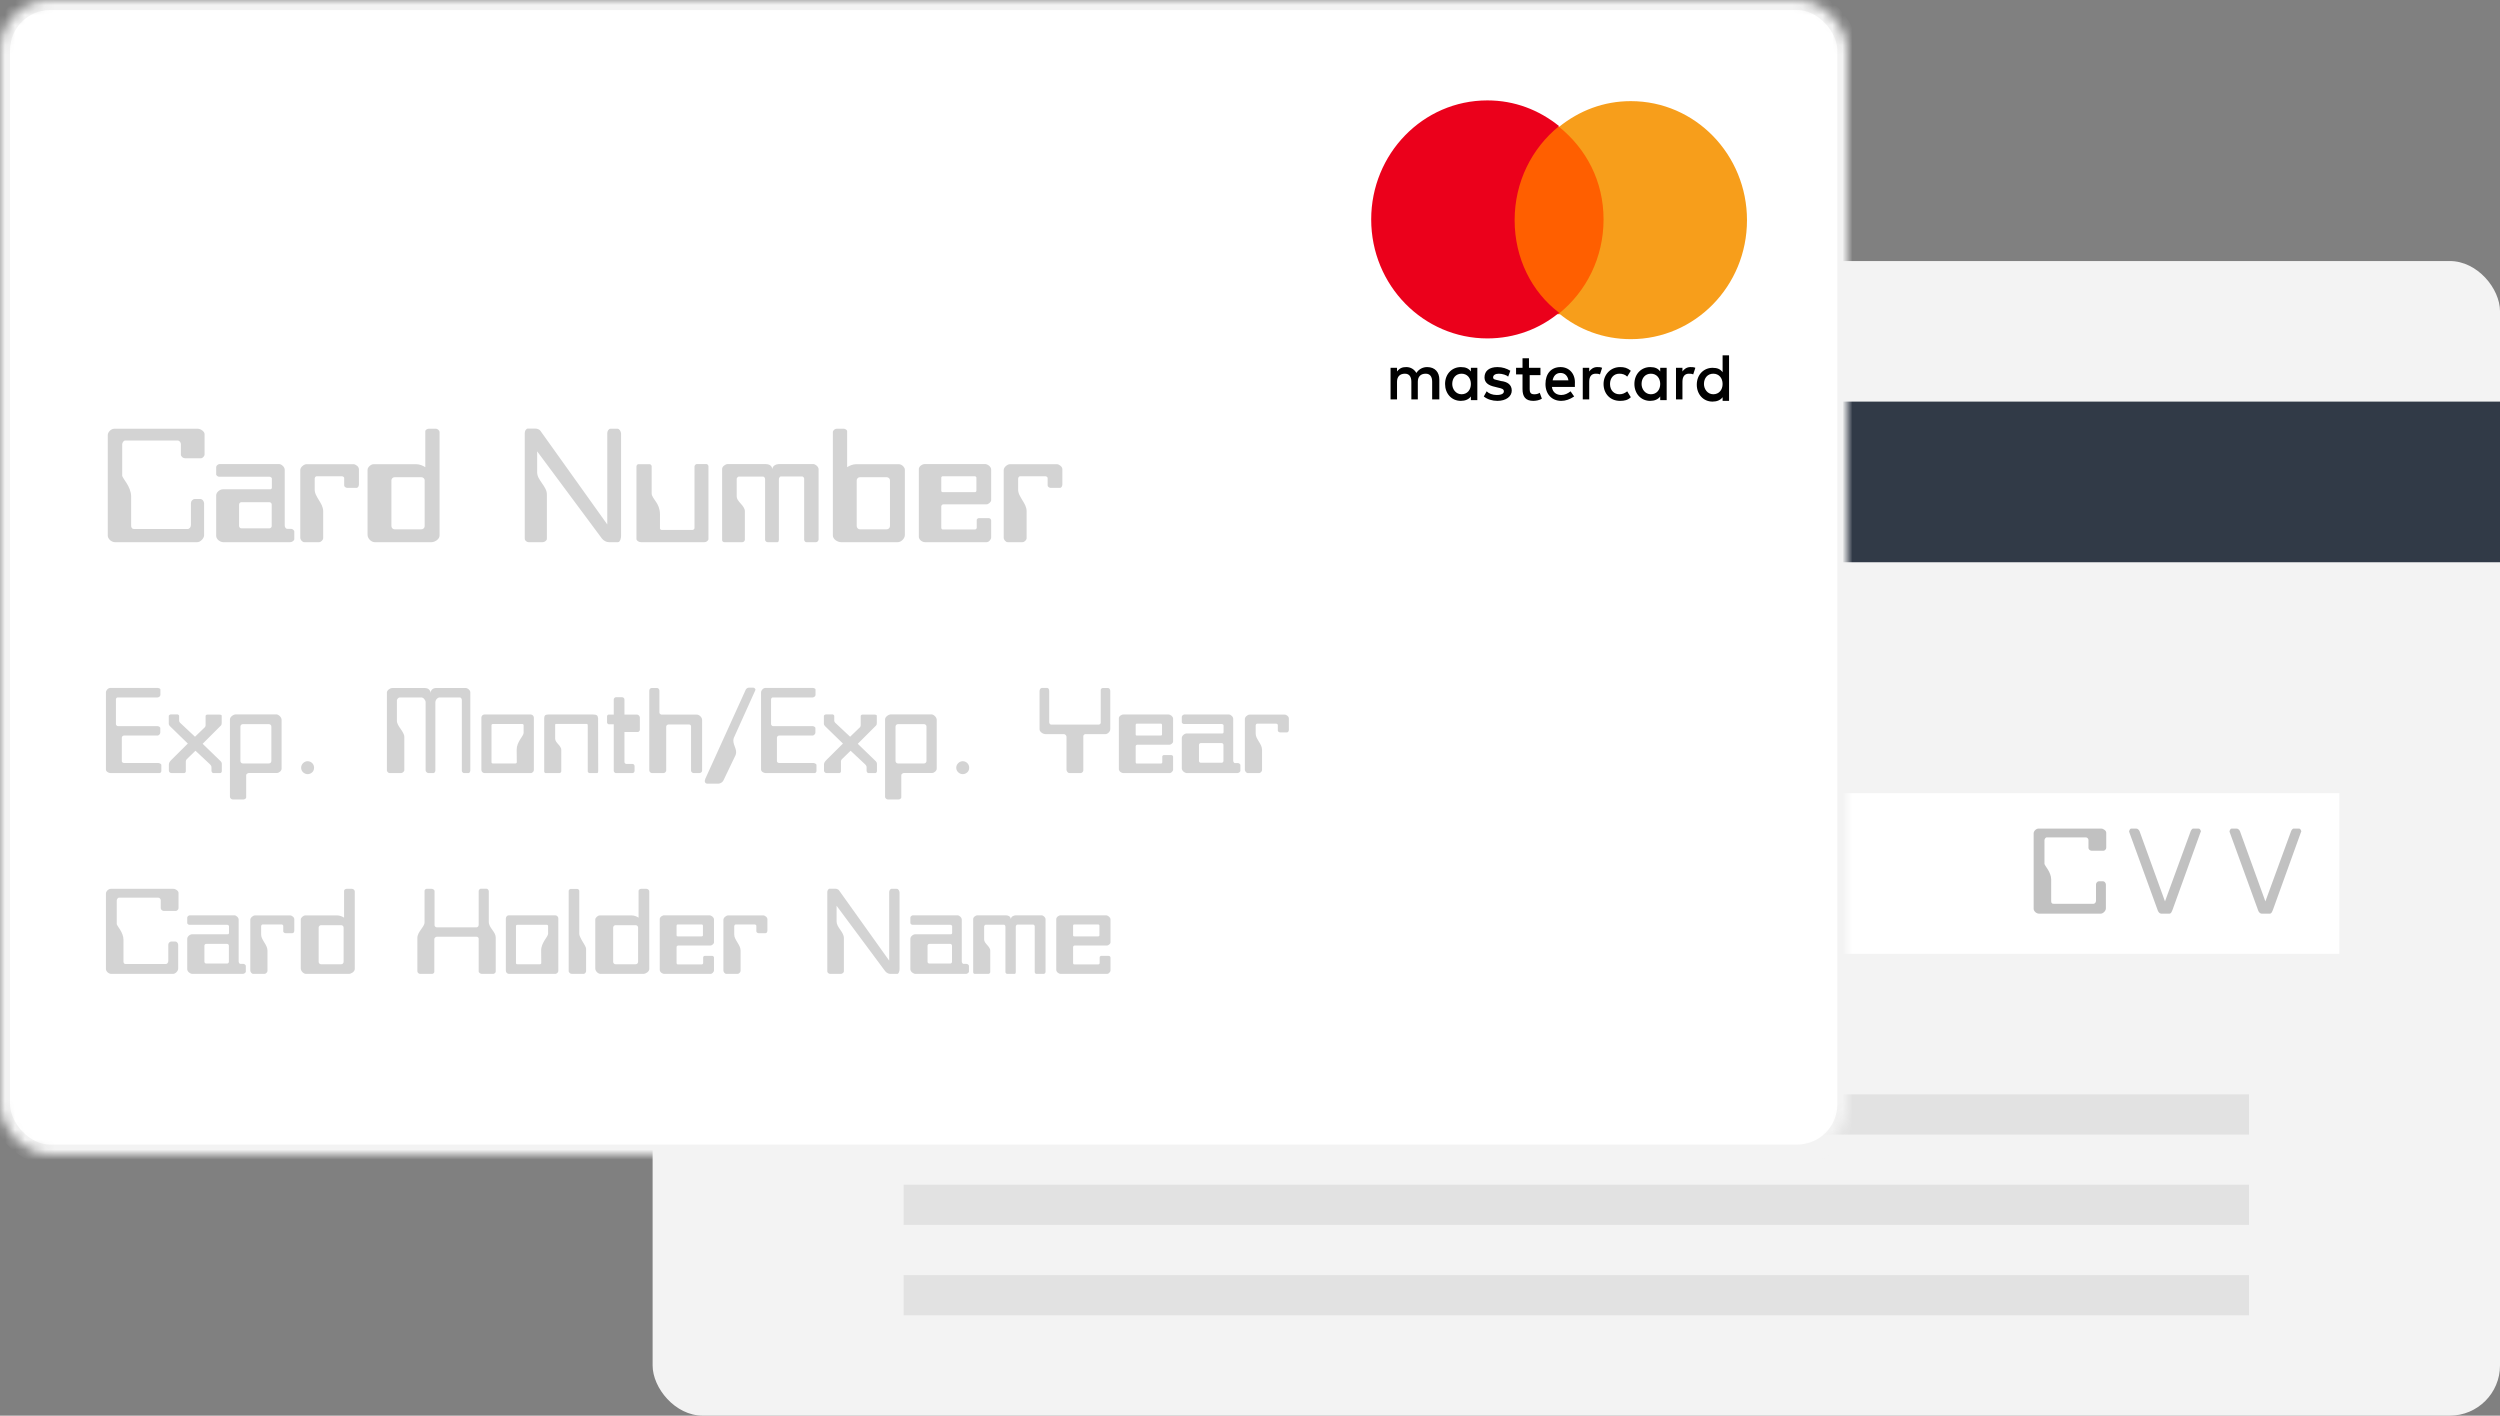 <?xml version="1.0" encoding="UTF-8"?>
<svg width="249px" height="141px" viewBox="0 0 249 141" version="1.1" xmlns="http://www.w3.org/2000/svg" xmlns:xlink="http://www.w3.org/1999/xlink">
    <rect x="0" y="0" width="249" height="141" fill="#808080" stroke="none"/>
    <!-- Generator: Sketch 42 (36781) - http://www.bohemiancoding.com/sketch -->
    <title>mastercard</title>
    <desc>Created with Sketch.</desc>
    <defs>
        <rect id="path-1" x="0" y="0" width="184" height="115" rx="5"></rect>
        <mask id="mask-2" maskContentUnits="userSpaceOnUse" maskUnits="objectBoundingBox" x="0" y="0" width="184" height="115" fill="white">
            <use xlink:href="#path-1"></use>
        </mask>
    </defs>
    <g id="Quote-to-Bind---Billing" stroke="none" stroke-width="1" fill="none" fill-rule="evenodd">
        <g id="mastercard">
            <rect id="Rectangle-2-Copy" fill="#F3F3F3" x="65" y="26" width="184" height="115" rx="5"></rect>
            <rect id="Rectangle-Copy-3" fill="#E2E2E2" x="90" y="127" width="134" height="4"></rect>
            <rect id="Rectangle-Copy-4" fill="#E2E2E2" x="90" y="118" width="134" height="4"></rect>
            <rect id="Rectangle-Copy-5" fill="#E2E2E2" x="90" y="109" width="134" height="4"></rect>
            <rect id="Rectangle-5-copy-5" fill="#FFFFFF" x="134" y="79" width="99" height="16"></rect>
            <rect id="Rectangle-5-copy-6" fill="#313A47" x="65" y="40" width="184" height="16"></rect>
            <use id="Rectangle-2" stroke="#F3F3F3" mask="url(#mask-2)" stroke-width="2" fill="#FFFFFF" xlink:href="#path-1"></use>
            <path d="M19.703,42.703 C19.776,42.703 19.852,42.719 19.93,42.75 C20.008,42.781 20.081,42.823 20.148,42.875 C20.216,42.927 20.271,42.984 20.312,43.047 C20.354,43.109 20.375,43.177 20.375,43.25 L20.375,45.266 C20.375,45.307 20.365,45.349 20.344,45.391 C20.323,45.432 20.294,45.474 20.258,45.516 C20.221,45.557 20.182,45.589 20.141,45.609 C20.099,45.63 20.057,45.641 20.016,45.641 L18.406,45.641 C18.365,45.641 18.32,45.63 18.273,45.609 C18.227,45.589 18.185,45.563 18.148,45.531 C18.112,45.5 18.081,45.461 18.055,45.414 C18.029,45.367 18.016,45.323 18.016,45.281 L18.016,44.234 C18.016,44.193 18.008,44.151 17.992,44.109 C17.977,44.068 17.953,44.029 17.922,43.992 C17.891,43.956 17.854,43.927 17.812,43.906 C17.771,43.885 17.729,43.875 17.688,43.875 L12.469,43.875 C12.427,43.875 12.388,43.888 12.352,43.914 C12.315,43.94 12.284,43.971 12.258,44.008 C12.232,44.044 12.211,44.086 12.195,44.133 C12.18,44.18 12.172,44.219 12.172,44.25 L12.172,47.391 C12.172,47.411 12.185,47.445 12.211,47.492 C12.237,47.539 12.271,47.596 12.312,47.664 C12.354,47.732 12.401,47.805 12.453,47.883 C12.505,47.961 12.56,48.044 12.617,48.133 C12.674,48.221 12.729,48.318 12.781,48.422 C12.833,48.526 12.88,48.633 12.922,48.742 C12.964,48.852 12.997,48.966 13.023,49.086 C13.049,49.206 13.062,49.323 13.062,49.438 L13.062,52.359 C13.062,52.432 13.073,52.49 13.094,52.531 C13.115,52.573 13.141,52.607 13.172,52.633 C13.203,52.659 13.237,52.674 13.273,52.68 C13.31,52.685 13.349,52.688 13.391,52.688 L18.703,52.688 C18.745,52.688 18.786,52.674 18.828,52.648 C18.87,52.622 18.904,52.591 18.93,52.555 C18.956,52.518 18.977,52.477 18.992,52.43 C19.008,52.383 19.016,52.339 19.016,52.297 L19.016,50.109 C19.016,50.068 19.026,50.021 19.047,49.969 C19.068,49.917 19.096,49.872 19.133,49.836 C19.169,49.799 19.208,49.768 19.25,49.742 C19.292,49.716 19.333,49.703 19.375,49.703 L19.969,49.703 C20.01,49.703 20.055,49.716 20.102,49.742 C20.148,49.768 20.187,49.802 20.219,49.844 C20.25,49.885 20.276,49.932 20.297,49.984 C20.318,50.036 20.328,50.083 20.328,50.125 L20.328,53.312 C20.328,53.385 20.307,53.464 20.266,53.547 C20.224,53.63 20.169,53.706 20.102,53.773 C20.034,53.841 19.961,53.896 19.883,53.938 C19.805,53.979 19.724,54 19.641,54 L11.438,54 C11.365,54 11.284,53.982 11.195,53.945 C11.107,53.909 11.029,53.859 10.961,53.797 C10.893,53.734 10.839,53.664 10.797,53.586 C10.755,53.508 10.734,53.432 10.734,53.359 L10.734,43.328 C10.734,43.255 10.753,43.182 10.789,43.109 C10.826,43.036 10.875,42.969 10.938,42.906 C11,42.844 11.07,42.794 11.148,42.758 C11.227,42.721 11.302,42.703 11.375,42.703 L19.703,42.703 Z M21.531,49.344 C21.531,49.26 21.552,49.182 21.594,49.109 C21.635,49.036 21.69,48.971 21.758,48.914 C21.826,48.857 21.898,48.813 21.977,48.781 C22.055,48.75 22.13,48.734 22.203,48.734 L26.922,48.734 C26.964,48.734 27,48.719 27.031,48.688 C27.063,48.656 27.078,48.62 27.078,48.578 L27.078,47.656 C27.078,47.615 27.052,47.576 27,47.539 C26.948,47.503 26.901,47.484 26.859,47.484 L21.844,47.484 C21.812,47.484 21.779,47.479 21.742,47.469 C21.706,47.458 21.672,47.44 21.641,47.414 C21.609,47.388 21.583,47.362 21.562,47.336 C21.542,47.31 21.531,47.281 21.531,47.25 L21.531,46.516 C21.531,46.484 21.542,46.451 21.562,46.414 C21.583,46.378 21.609,46.346 21.641,46.32 C21.672,46.294 21.708,46.271 21.75,46.25 C21.792,46.229 21.828,46.219 21.859,46.219 L27.797,46.219 C27.859,46.219 27.924,46.237 27.992,46.273 C28.06,46.31 28.122,46.357 28.18,46.414 C28.237,46.471 28.281,46.534 28.312,46.602 C28.344,46.669 28.359,46.734 28.359,46.797 L28.359,52.359 C28.359,52.401 28.367,52.44 28.383,52.477 C28.398,52.513 28.417,52.547 28.438,52.578 C28.458,52.609 28.482,52.633 28.508,52.648 C28.534,52.664 28.568,52.672 28.609,52.672 L29,52.672 C29.031,52.672 29.065,52.68 29.102,52.695 C29.138,52.711 29.172,52.732 29.203,52.758 C29.234,52.784 29.26,52.812 29.281,52.844 C29.302,52.875 29.312,52.906 29.312,52.938 L29.312,53.688 C29.312,53.729 29.299,53.768 29.273,53.805 C29.247,53.841 29.214,53.875 29.172,53.906 C29.13,53.938 29.086,53.961 29.039,53.977 C28.992,53.992 28.948,54 28.906,54 L22.219,54 C22.146,54 22.068,53.982 21.984,53.945 C21.901,53.909 21.826,53.862 21.758,53.805 C21.69,53.747 21.635,53.68 21.594,53.602 C21.552,53.523 21.531,53.448 21.531,53.375 L21.531,49.344 Z M24.047,50.016 C23.984,50.016 23.93,50.039 23.883,50.086 C23.836,50.133 23.812,50.187 23.812,50.25 L23.812,52.391 C23.812,52.453 23.836,52.508 23.883,52.555 C23.93,52.602 23.984,52.625 24.047,52.625 L26.828,52.625 C26.891,52.625 26.945,52.602 26.992,52.555 C27.039,52.508 27.062,52.453 27.062,52.391 L27.062,50.25 C27.062,50.187 27.039,50.133 26.992,50.086 C26.945,50.039 26.891,50.016 26.828,50.016 L24.047,50.016 Z M29.906,46.828 C29.906,46.755 29.924,46.685 29.961,46.617 C29.997,46.549 30.047,46.487 30.109,46.43 C30.172,46.372 30.24,46.326 30.312,46.289 C30.385,46.253 30.458,46.234 30.531,46.234 L35.203,46.234 C35.266,46.234 35.328,46.25 35.391,46.281 C35.453,46.313 35.513,46.352 35.57,46.398 C35.628,46.445 35.672,46.5 35.703,46.562 C35.734,46.625 35.75,46.687 35.75,46.75 L35.75,48.234 C35.75,48.276 35.745,48.318 35.734,48.359 C35.724,48.401 35.708,48.44 35.688,48.477 C35.667,48.513 35.641,48.542 35.609,48.562 C35.578,48.583 35.542,48.594 35.5,48.594 L34.578,48.594 C34.547,48.594 34.513,48.586 34.477,48.57 C34.44,48.555 34.406,48.536 34.375,48.516 C34.344,48.495 34.32,48.469 34.305,48.438 C34.289,48.406 34.281,48.375 34.281,48.344 L34.281,47.609 C34.281,47.568 34.258,47.529 34.211,47.492 C34.164,47.456 34.115,47.438 34.062,47.438 L31.531,47.438 C31.5,47.438 31.474,47.445 31.453,47.461 C31.432,47.477 31.414,47.495 31.398,47.516 C31.383,47.536 31.37,47.562 31.359,47.594 C31.349,47.625 31.344,47.651 31.344,47.672 L31.344,48.75 C31.344,48.844 31.354,48.935 31.375,49.023 C31.396,49.112 31.427,49.201 31.469,49.289 C31.51,49.378 31.557,49.466 31.609,49.555 L31.766,49.82 C31.818,49.909 31.87,49.995 31.922,50.078 C31.974,50.161 32.018,50.247 32.055,50.336 C32.091,50.424 32.122,50.516 32.148,50.609 C32.174,50.703 32.188,50.797 32.188,50.891 L32.188,53.609 C32.188,53.651 32.174,53.695 32.148,53.742 C32.122,53.789 32.091,53.831 32.055,53.867 C32.018,53.904 31.977,53.935 31.93,53.961 C31.883,53.987 31.833,54 31.781,54 L30.297,54 C30.245,54 30.195,53.984 30.148,53.953 C30.102,53.922 30.06,53.885 30.023,53.844 C29.987,53.802 29.958,53.755 29.938,53.703 C29.917,53.651 29.906,53.599 29.906,53.547 L29.906,46.828 Z M43.781,43.047 L43.781,53.344 C43.781,53.427 43.755,53.51 43.703,53.594 C43.651,53.677 43.586,53.747 43.508,53.805 C43.43,53.862 43.344,53.909 43.25,53.945 C43.156,53.982 43.068,54 42.984,54 L37.312,54 C37.229,54 37.146,53.979 37.062,53.938 C36.979,53.896 36.904,53.841 36.836,53.773 C36.768,53.706 36.714,53.628 36.672,53.539 C36.63,53.451 36.609,53.365 36.609,53.281 L36.609,46.797 C36.609,46.724 36.628,46.656 36.664,46.594 C36.701,46.531 36.75,46.471 36.812,46.414 C36.875,46.357 36.94,46.313 37.008,46.281 C37.076,46.25 37.146,46.234 37.219,46.234 L41.453,46.234 C41.609,46.234 41.768,46.263 41.93,46.32 C42.091,46.378 42.234,46.448 42.359,46.531 L42.359,42.969 C42.359,42.927 42.37,42.891 42.391,42.859 C42.411,42.828 42.437,42.802 42.469,42.781 C42.5,42.76 42.534,42.742 42.57,42.727 C42.607,42.711 42.646,42.703 42.688,42.703 L43.422,42.703 C43.464,42.703 43.505,42.714 43.547,42.734 C43.589,42.755 43.628,42.781 43.664,42.812 C43.701,42.844 43.729,42.88 43.75,42.922 C43.771,42.964 43.781,43.005 43.781,43.047 Z M41.969,47.531 L39.297,47.531 C39.214,47.531 39.141,47.562 39.078,47.625 C39.016,47.688 38.984,47.76 38.984,47.844 L38.984,52.391 C38.984,52.484 39.016,52.562 39.078,52.625 C39.141,52.688 39.214,52.719 39.297,52.719 L41.969,52.719 C42.063,52.719 42.141,52.688 42.203,52.625 C42.266,52.562 42.297,52.484 42.297,52.391 L42.297,47.844 C42.297,47.76 42.266,47.688 42.203,47.625 C42.141,47.562 42.063,47.531 41.969,47.531 Z M52.266,43.156 C52.266,43.115 52.271,43.065 52.281,43.008 C52.292,42.951 52.312,42.898 52.344,42.852 C52.375,42.805 52.409,42.766 52.445,42.734 C52.482,42.703 52.521,42.688 52.562,42.688 L53.328,42.688 C53.411,42.688 53.5,42.706 53.594,42.742 C53.688,42.779 53.76,42.828 53.812,42.891 L60.484,52.234 L60.484,43.141 C60.484,43.089 60.492,43.039 60.508,42.992 C60.523,42.945 60.544,42.901 60.57,42.859 C60.596,42.818 60.628,42.781 60.664,42.75 C60.701,42.719 60.74,42.703 60.781,42.703 L61.5,42.703 C61.552,42.703 61.599,42.719 61.641,42.75 C61.682,42.781 61.719,42.82 61.75,42.867 C61.781,42.914 61.807,42.966 61.828,43.023 C61.849,43.081 61.859,43.135 61.859,43.188 L61.859,53.359 C61.859,53.411 61.854,53.477 61.844,53.555 C61.833,53.633 61.815,53.703 61.789,53.766 C61.763,53.828 61.732,53.883 61.695,53.93 C61.659,53.977 61.609,54 61.547,54 L60.641,54 C60.516,54 60.391,53.966 60.266,53.898 C60.141,53.831 60.036,53.745 59.953,53.641 L53.5,44.953 L53.5,47.031 C53.5,47.125 53.513,47.221 53.539,47.32 C53.565,47.419 53.602,47.513 53.648,47.602 C53.695,47.69 53.747,47.779 53.805,47.867 C53.862,47.956 53.922,48.044 53.984,48.133 C54.047,48.221 54.107,48.31 54.164,48.398 C54.221,48.487 54.273,48.578 54.32,48.672 C54.367,48.766 54.404,48.859 54.43,48.953 C54.456,49.047 54.469,49.146 54.469,49.25 L54.469,53.656 C54.469,53.708 54.456,53.753 54.43,53.789 C54.404,53.826 54.372,53.859 54.336,53.891 C54.299,53.922 54.255,53.948 54.203,53.969 C54.151,53.99 54.104,54 54.062,54 L52.641,54 C52.599,54 52.555,53.99 52.508,53.969 C52.461,53.948 52.419,53.922 52.383,53.891 C52.346,53.859 52.318,53.823 52.297,53.781 C52.276,53.74 52.266,53.698 52.266,53.656 L52.266,43.156 Z M63.391,46.484 C63.391,46.464 63.393,46.438 63.398,46.406 C63.404,46.375 63.417,46.346 63.438,46.32 C63.458,46.294 63.479,46.273 63.5,46.258 C63.521,46.242 63.542,46.234 63.562,46.234 L64.719,46.234 C64.76,46.234 64.802,46.258 64.844,46.305 C64.885,46.352 64.906,46.396 64.906,46.438 L64.906,49.141 C64.906,49.203 64.917,49.266 64.938,49.328 C64.958,49.391 64.99,49.456 65.031,49.523 C65.073,49.591 65.117,49.659 65.164,49.727 C65.211,49.794 65.26,49.867 65.312,49.945 C65.365,50.023 65.417,50.107 65.469,50.195 C65.521,50.284 65.565,50.38 65.602,50.484 C65.638,50.589 65.669,50.701 65.695,50.82 C65.721,50.94 65.734,51.073 65.734,51.219 L65.734,52.641 C65.734,52.672 65.753,52.703 65.789,52.734 C65.826,52.766 65.859,52.781 65.891,52.781 L68.984,52.781 C69.026,52.781 69.068,52.76 69.109,52.719 C69.151,52.677 69.172,52.635 69.172,52.594 L69.172,46.469 C69.172,46.448 69.177,46.422 69.188,46.391 C69.198,46.359 69.216,46.331 69.242,46.305 C69.268,46.279 69.294,46.258 69.32,46.242 C69.346,46.227 69.375,46.219 69.406,46.219 L70.375,46.219 C70.396,46.219 70.417,46.227 70.438,46.242 C70.458,46.258 70.479,46.276 70.5,46.297 C70.521,46.318 70.536,46.341 70.547,46.367 C70.557,46.393 70.562,46.417 70.562,46.438 L70.562,53.688 C70.562,53.729 70.549,53.768 70.523,53.805 C70.497,53.841 70.466,53.875 70.43,53.906 C70.393,53.938 70.352,53.961 70.305,53.977 C70.258,53.992 70.214,54 70.172,54 L63.844,54 C63.792,54 63.74,53.992 63.688,53.977 C63.635,53.961 63.586,53.938 63.539,53.906 C63.492,53.875 63.456,53.841 63.43,53.805 C63.404,53.768 63.391,53.724 63.391,53.672 L63.391,46.484 Z M71.922,46.719 C71.922,46.656 71.937,46.596 71.969,46.539 C72,46.482 72.044,46.43 72.102,46.383 C72.159,46.336 72.221,46.297 72.289,46.266 C72.357,46.234 72.422,46.219 72.484,46.219 L76.234,46.219 C76.307,46.219 76.383,46.227 76.461,46.242 C76.539,46.258 76.609,46.284 76.672,46.32 C76.734,46.357 76.789,46.409 76.836,46.477 C76.883,46.544 76.911,46.625 76.922,46.719 C76.932,46.625 76.961,46.547 77.008,46.484 C77.055,46.422 77.109,46.372 77.172,46.336 C77.234,46.299 77.302,46.271 77.375,46.25 C77.448,46.229 77.516,46.219 77.578,46.219 L80.984,46.219 C81.047,46.219 81.109,46.234 81.172,46.266 C81.234,46.297 81.292,46.336 81.344,46.383 C81.396,46.43 81.44,46.484 81.477,46.547 C81.513,46.609 81.531,46.672 81.531,46.734 L81.531,53.75 C81.531,53.771 81.523,53.797 81.508,53.828 C81.492,53.859 81.474,53.888 81.453,53.914 C81.432,53.94 81.406,53.961 81.375,53.977 C81.344,53.992 81.313,54 81.281,54 L80.297,54 C80.266,54 80.24,53.992 80.219,53.977 C80.198,53.961 80.18,53.943 80.164,53.922 C80.148,53.901 80.133,53.878 80.117,53.852 C80.102,53.826 80.094,53.797 80.094,53.766 L80.094,47.672 C80.094,47.651 80.089,47.628 80.078,47.602 C80.068,47.576 80.052,47.552 80.031,47.531 C80.01,47.51 79.99,47.492 79.969,47.477 C79.948,47.461 79.922,47.453 79.891,47.453 L77.781,47.453 C77.75,47.453 77.721,47.464 77.695,47.484 C77.669,47.505 77.648,47.529 77.633,47.555 C77.617,47.581 77.604,47.609 77.594,47.641 C77.583,47.672 77.578,47.703 77.578,47.734 L77.578,53.734 C77.578,53.755 77.576,53.781 77.57,53.812 C77.565,53.844 77.557,53.875 77.547,53.906 C77.536,53.938 77.523,53.961 77.508,53.977 C77.492,53.992 77.474,54 77.453,54 L76.453,54 C76.422,54 76.393,53.995 76.367,53.984 C76.341,53.974 76.315,53.956 76.289,53.93 C76.263,53.904 76.242,53.878 76.227,53.852 C76.211,53.826 76.203,53.797 76.203,53.766 L76.203,47.734 C76.203,47.703 76.198,47.672 76.188,47.641 C76.177,47.609 76.164,47.581 76.148,47.555 C76.133,47.529 76.112,47.508 76.086,47.492 C76.06,47.477 76.031,47.469 76,47.469 L73.594,47.469 C73.573,47.469 73.549,47.474 73.523,47.484 C73.497,47.495 73.474,47.513 73.453,47.539 C73.432,47.565 73.414,47.591 73.398,47.617 C73.383,47.643 73.375,47.667 73.375,47.688 L73.375,49.422 C73.375,49.484 73.385,49.549 73.406,49.617 C73.427,49.685 73.458,49.75 73.5,49.812 C73.542,49.875 73.586,49.935 73.633,49.992 C73.68,50.049 73.729,50.107 73.781,50.164 C73.833,50.221 73.883,50.279 73.93,50.336 C73.977,50.393 74.018,50.453 74.055,50.516 C74.091,50.578 74.122,50.641 74.148,50.703 C74.174,50.766 74.188,50.833 74.188,50.906 L74.188,53.766 C74.188,53.797 74.18,53.826 74.164,53.852 C74.148,53.878 74.128,53.904 74.102,53.93 C74.076,53.956 74.049,53.974 74.023,53.984 C73.997,53.995 73.969,54 73.938,54 L72.125,54 C72.104,54 72.081,53.995 72.055,53.984 C72.029,53.974 72.005,53.958 71.984,53.938 C71.964,53.917 71.948,53.893 71.938,53.867 C71.927,53.841 71.922,53.813 71.922,53.781 L71.922,46.719 Z M82.953,43.047 C82.953,43.005 82.964,42.964 82.984,42.922 C83.005,42.88 83.034,42.844 83.07,42.812 C83.107,42.781 83.146,42.755 83.188,42.734 C83.229,42.714 83.271,42.703 83.312,42.703 L84.062,42.703 C84.094,42.703 84.128,42.711 84.164,42.727 C84.201,42.742 84.234,42.76 84.266,42.781 C84.297,42.802 84.323,42.828 84.344,42.859 C84.365,42.891 84.375,42.927 84.375,42.969 L84.375,46.531 C84.5,46.448 84.643,46.378 84.805,46.32 C84.966,46.263 85.125,46.234 85.281,46.234 L89.531,46.234 C89.594,46.234 89.661,46.25 89.734,46.281 C89.807,46.313 89.872,46.357 89.93,46.414 C89.987,46.471 90.034,46.531 90.07,46.594 C90.107,46.656 90.125,46.724 90.125,46.797 L90.125,53.281 C90.125,53.365 90.104,53.451 90.062,53.539 C90.021,53.628 89.966,53.706 89.898,53.773 C89.831,53.841 89.755,53.896 89.672,53.938 C89.589,53.979 89.505,54 89.422,54 L83.766,54 C83.672,54 83.578,53.982 83.484,53.945 C83.391,53.909 83.305,53.862 83.227,53.805 C83.148,53.747 83.083,53.677 83.031,53.594 C82.979,53.51 82.953,53.427 82.953,53.344 L82.953,43.047 Z M85.641,47.531 C85.557,47.531 85.484,47.562 85.422,47.625 C85.359,47.688 85.328,47.76 85.328,47.844 L85.328,52.391 C85.328,52.484 85.359,52.562 85.422,52.625 C85.484,52.688 85.557,52.719 85.641,52.719 L88.312,52.719 C88.406,52.719 88.484,52.688 88.547,52.625 C88.609,52.562 88.641,52.484 88.641,52.391 L88.641,47.844 C88.641,47.76 88.609,47.688 88.547,47.625 C88.484,47.562 88.406,47.531 88.312,47.531 L85.641,47.531 Z M91.516,46.719 C91.516,46.656 91.534,46.594 91.57,46.531 C91.607,46.469 91.656,46.414 91.719,46.367 C91.781,46.32 91.846,46.284 91.914,46.258 C91.982,46.232 92.052,46.219 92.125,46.219 L98.109,46.219 C98.172,46.219 98.24,46.234 98.312,46.266 C98.385,46.297 98.451,46.336 98.508,46.383 C98.565,46.43 98.615,46.487 98.656,46.555 C98.698,46.622 98.719,46.693 98.719,46.766 L98.719,49.812 C98.719,49.865 98.703,49.914 98.672,49.961 C98.641,50.008 98.602,50.052 98.555,50.094 C98.508,50.135 98.458,50.169 98.406,50.195 C98.354,50.221 98.302,50.234 98.25,50.234 L93.953,50.234 C93.901,50.234 93.854,50.255 93.812,50.297 C93.771,50.339 93.75,50.385 93.75,50.438 L93.75,52.578 C93.75,52.609 93.763,52.643 93.789,52.68 C93.815,52.716 93.849,52.734 93.891,52.734 L97.125,52.734 C97.156,52.734 97.19,52.716 97.227,52.68 C97.263,52.643 97.281,52.609 97.281,52.578 L97.281,51.797 C97.281,51.755 97.302,51.714 97.344,51.672 C97.385,51.63 97.427,51.609 97.469,51.609 L98.484,51.609 C98.516,51.609 98.544,51.615 98.57,51.625 C98.596,51.635 98.62,51.651 98.641,51.672 C98.661,51.693 98.68,51.716 98.695,51.742 C98.711,51.768 98.719,51.797 98.719,51.828 L98.719,53.547 C98.719,53.599 98.703,53.651 98.672,53.703 C98.641,53.755 98.604,53.805 98.562,53.852 C98.521,53.898 98.474,53.935 98.422,53.961 C98.37,53.987 98.318,54 98.266,54 L92.125,54 C92.052,54 91.979,53.984 91.906,53.953 C91.833,53.922 91.768,53.883 91.711,53.836 C91.654,53.789 91.607,53.732 91.57,53.664 C91.534,53.596 91.516,53.531 91.516,53.469 L91.516,46.719 Z M93.891,47.438 C93.849,47.438 93.815,47.453 93.789,47.484 C93.763,47.516 93.75,47.547 93.75,47.578 L93.75,48.875 C93.75,48.917 93.763,48.951 93.789,48.977 C93.815,49.003 93.849,49.016 93.891,49.016 L97.109,49.016 C97.141,49.016 97.172,49.003 97.203,48.977 C97.234,48.951 97.25,48.917 97.25,48.875 L97.25,47.578 C97.25,47.547 97.234,47.516 97.203,47.484 C97.172,47.453 97.141,47.438 97.109,47.438 L93.891,47.438 Z M99.969,46.828 C99.969,46.755 99.987,46.685 100.023,46.617 C100.06,46.549 100.109,46.487 100.172,46.43 C100.234,46.372 100.302,46.326 100.375,46.289 C100.448,46.253 100.521,46.234 100.594,46.234 L105.266,46.234 C105.328,46.234 105.391,46.25 105.453,46.281 C105.516,46.313 105.576,46.352 105.633,46.398 C105.69,46.445 105.734,46.5 105.766,46.562 C105.797,46.625 105.812,46.687 105.812,46.75 L105.812,48.234 C105.812,48.276 105.807,48.318 105.797,48.359 C105.786,48.401 105.771,48.44 105.75,48.477 C105.729,48.513 105.703,48.542 105.672,48.562 C105.641,48.583 105.604,48.594 105.562,48.594 L104.641,48.594 C104.609,48.594 104.576,48.586 104.539,48.57 C104.503,48.555 104.469,48.536 104.438,48.516 C104.406,48.495 104.383,48.469 104.367,48.438 C104.352,48.406 104.344,48.375 104.344,48.344 L104.344,47.609 C104.344,47.568 104.32,47.529 104.273,47.492 C104.227,47.456 104.177,47.438 104.125,47.438 L101.594,47.438 C101.562,47.438 101.536,47.445 101.516,47.461 C101.495,47.477 101.477,47.495 101.461,47.516 C101.445,47.536 101.432,47.562 101.422,47.594 C101.411,47.625 101.406,47.651 101.406,47.672 L101.406,48.75 C101.406,48.844 101.417,48.935 101.438,49.023 C101.458,49.112 101.49,49.201 101.531,49.289 C101.573,49.378 101.62,49.466 101.672,49.555 L101.828,49.82 C101.88,49.909 101.932,49.995 101.984,50.078 C102.036,50.161 102.081,50.247 102.117,50.336 C102.154,50.424 102.185,50.516 102.211,50.609 C102.237,50.703 102.25,50.797 102.25,50.891 L102.25,53.609 C102.25,53.651 102.237,53.695 102.211,53.742 C102.185,53.789 102.154,53.831 102.117,53.867 C102.081,53.904 102.039,53.935 101.992,53.961 C101.945,53.987 101.896,54 101.844,54 L100.359,54 C100.307,54 100.258,53.984 100.211,53.953 C100.164,53.922 100.122,53.885 100.086,53.844 C100.049,53.802 100.021,53.755 100,53.703 C99.979,53.651 99.969,53.599 99.969,53.547 L99.969,46.828 Z" id="Card-Number" fill="#D3D3D3"></path>
            <path d="M10.551,68.961 C10.551,68.906 10.564,68.852 10.592,68.797 C10.619,68.742 10.654,68.693 10.697,68.65 C10.74,68.607 10.789,68.574 10.844,68.551 C10.898,68.527 10.953,68.516 11.008,68.516 L15.684,68.516 C15.707,68.516 15.736,68.52 15.771,68.527 C15.807,68.535 15.84,68.545 15.871,68.557 C15.902,68.568 15.928,68.586 15.947,68.609 C15.967,68.633 15.977,68.66 15.977,68.691 L15.977,69.207 C15.977,69.238 15.969,69.27 15.953,69.301 C15.937,69.332 15.916,69.359 15.889,69.383 C15.861,69.406 15.83,69.426 15.795,69.441 C15.76,69.457 15.727,69.465 15.695,69.465 L11.723,69.465 C11.699,69.465 11.678,69.469 11.658,69.477 C11.639,69.484 11.621,69.498 11.605,69.518 C11.59,69.537 11.576,69.557 11.564,69.576 C11.553,69.596 11.547,69.617 11.547,69.641 L11.547,72.125 C11.547,72.148 11.553,72.172 11.564,72.195 C11.576,72.219 11.592,72.24 11.611,72.26 C11.631,72.279 11.652,72.295 11.676,72.307 C11.699,72.318 11.723,72.324 11.746,72.324 L15.695,72.324 C15.727,72.324 15.758,72.33 15.789,72.342 C15.82,72.354 15.848,72.367 15.871,72.383 C15.895,72.398 15.916,72.418 15.936,72.441 C15.955,72.465 15.965,72.492 15.965,72.523 L15.965,72.969 C15.965,73 15.957,73.033 15.941,73.068 C15.926,73.104 15.904,73.135 15.877,73.162 C15.85,73.189 15.82,73.213 15.789,73.232 C15.758,73.252 15.727,73.262 15.695,73.262 L12.344,73.262 C12.32,73.262 12.295,73.268 12.268,73.279 C12.24,73.291 12.217,73.307 12.197,73.326 C12.178,73.346 12.162,73.369 12.15,73.396 C12.139,73.424 12.133,73.449 12.133,73.473 L12.133,75.816 C12.133,75.84 12.139,75.863 12.15,75.887 C12.162,75.91 12.18,75.93 12.203,75.945 C12.227,75.961 12.25,75.973 12.273,75.98 C12.297,75.988 12.32,75.992 12.344,75.992 L15.754,75.992 C15.785,75.992 15.818,75.998 15.854,76.01 C15.889,76.021 15.922,76.035 15.953,76.051 C15.984,76.066 16.012,76.086 16.035,76.109 C16.059,76.133 16.07,76.16 16.07,76.191 L16.07,76.801 C16.07,76.824 16.064,76.848 16.053,76.871 C16.041,76.895 16.027,76.916 16.012,76.936 C15.996,76.955 15.979,76.971 15.959,76.982 C15.939,76.994 15.918,77 15.895,77 L11.008,77 C10.961,77 10.91,76.99 10.855,76.971 C10.801,76.951 10.75,76.926 10.703,76.895 C10.656,76.863 10.619,76.826 10.592,76.783 C10.564,76.74 10.551,76.691 10.551,76.637 L10.551,68.961 Z M16.809,71.316 C16.809,71.293 16.814,71.271 16.826,71.252 C16.838,71.232 16.855,71.217 16.879,71.205 L16.949,71.17 C16.973,71.158 16.996,71.152 17.02,71.152 L17.676,71.152 C17.691,71.152 17.709,71.158 17.729,71.17 L17.787,71.205 C17.807,71.217 17.82,71.232 17.828,71.252 C17.836,71.271 17.84,71.289 17.84,71.305 L17.84,71.785 C17.84,71.824 17.85,71.861 17.869,71.896 C17.889,71.932 17.91,71.961 17.934,71.984 L19.422,73.379 L20.406,72.43 C20.43,72.406 20.447,72.375 20.459,72.336 C20.471,72.297 20.477,72.262 20.477,72.23 L20.477,71.305 C20.477,71.273 20.494,71.244 20.529,71.217 C20.564,71.189 20.598,71.176 20.629,71.176 L21.883,71.176 C21.898,71.176 21.918,71.178 21.941,71.182 C21.965,71.186 21.986,71.191 22.006,71.199 C22.025,71.207 22.043,71.217 22.059,71.229 C22.074,71.24 22.082,71.258 22.082,71.281 L22.082,72.008 C22.082,72.055 22.076,72.102 22.064,72.148 C22.053,72.195 22.031,72.234 22,72.266 L20.184,74.082 L21.988,75.828 C22.02,75.859 22.045,75.896 22.064,75.939 C22.084,75.982 22.094,76.023 22.094,76.062 L22.094,76.801 C22.094,76.824 22.09,76.848 22.082,76.871 C22.074,76.895 22.063,76.916 22.047,76.936 C22.031,76.955 22.014,76.971 21.994,76.982 C21.975,76.994 21.953,77 21.93,77 L21.25,77 C21.227,77 21.203,76.994 21.18,76.982 C21.156,76.971 21.137,76.953 21.121,76.93 C21.105,76.906 21.092,76.881 21.08,76.854 C21.068,76.826 21.062,76.801 21.062,76.777 L21.062,76.414 C21.062,76.359 21.049,76.309 21.021,76.262 C20.994,76.215 20.961,76.172 20.922,76.133 L19.469,74.773 L18.602,75.617 C18.578,75.641 18.557,75.67 18.537,75.705 C18.518,75.74 18.508,75.777 18.508,75.816 L18.508,76.824 C18.508,76.848 18.504,76.869 18.496,76.889 C18.488,76.908 18.475,76.928 18.455,76.947 C18.436,76.967 18.416,76.98 18.396,76.988 C18.377,76.996 18.359,77 18.344,77 L17.078,77 C17.047,77 17.016,76.994 16.984,76.982 C16.953,76.971 16.926,76.953 16.902,76.93 C16.879,76.906 16.859,76.881 16.844,76.854 C16.828,76.826 16.82,76.801 16.82,76.777 L16.82,76.121 C16.82,76.074 16.828,76.031 16.844,75.992 C16.859,75.953 16.881,75.914 16.908,75.875 C16.936,75.836 16.965,75.799 16.996,75.764 C17.027,75.729 17.059,75.695 17.09,75.664 L18.707,74.059 L17.008,72.406 L16.938,72.336 C16.914,72.312 16.893,72.287 16.873,72.26 C16.854,72.232 16.838,72.205 16.826,72.178 C16.814,72.15 16.809,72.121 16.809,72.09 L16.809,71.316 Z M22.902,79.367 L22.902,71.656 C22.902,71.586 22.922,71.521 22.961,71.463 C23,71.404 23.049,71.352 23.107,71.305 C23.166,71.258 23.23,71.221 23.301,71.193 C23.371,71.166 23.437,71.152 23.5,71.152 L27.52,71.152 C27.582,71.152 27.645,71.17 27.707,71.205 C27.77,71.24 27.826,71.283 27.877,71.334 C27.928,71.385 27.969,71.443 28,71.51 C28.031,71.576 28.047,71.637 28.047,71.691 L28.047,76.555 C28.047,76.609 28.033,76.662 28.006,76.713 C27.979,76.764 27.943,76.809 27.9,76.848 C27.857,76.887 27.809,76.92 27.754,76.947 C27.699,76.975 27.648,76.988 27.602,76.988 L24.871,76.988 C24.832,76.988 24.793,76.99 24.754,76.994 C24.715,76.998 24.678,77.012 24.643,77.035 C24.607,77.059 24.578,77.084 24.555,77.111 C24.531,77.139 24.52,77.172 24.52,77.211 L24.52,79.426 C24.52,79.449 24.512,79.473 24.496,79.496 C24.48,79.52 24.459,79.541 24.432,79.561 C24.404,79.58 24.377,79.596 24.35,79.607 C24.322,79.619 24.297,79.625 24.273,79.625 L23.172,79.625 C23.141,79.625 23.109,79.617 23.078,79.602 C23.047,79.586 23.018,79.566 22.99,79.543 C22.963,79.52 22.941,79.492 22.926,79.461 C22.91,79.43 22.902,79.398 22.902,79.367 Z M24.18,76.039 L26.781,76.039 C26.852,76.039 26.91,76.016 26.957,75.969 C27.004,75.922 27.027,75.863 27.027,75.793 L27.027,72.359 C27.027,72.297 27.004,72.242 26.957,72.195 C26.91,72.148 26.852,72.125 26.781,72.125 L24.18,72.125 C24.117,72.125 24.063,72.148 24.016,72.195 C23.969,72.242 23.945,72.297 23.945,72.359 L23.945,75.793 C23.945,75.863 23.969,75.922 24.016,75.969 C24.063,76.016 24.117,76.039 24.18,76.039 Z M30.637,77.105 C30.551,77.105 30.469,77.088 30.391,77.053 C30.312,77.018 30.244,76.973 30.186,76.918 C30.127,76.863 30.08,76.797 30.045,76.719 C30.01,76.641 29.992,76.555 29.992,76.461 C29.992,76.375 30.01,76.293 30.045,76.215 C30.08,76.137 30.127,76.068 30.186,76.01 C30.244,75.951 30.312,75.904 30.391,75.869 C30.469,75.834 30.551,75.816 30.637,75.816 C30.73,75.816 30.816,75.834 30.895,75.869 C30.973,75.904 31.041,75.951 31.1,76.01 C31.158,76.068 31.203,76.137 31.234,76.215 C31.266,76.293 31.281,76.375 31.281,76.461 C31.281,76.555 31.266,76.641 31.234,76.719 C31.203,76.797 31.158,76.863 31.1,76.918 C31.041,76.973 30.973,77.018 30.895,77.053 C30.816,77.088 30.73,77.105 30.637,77.105 Z M38.535,76.73 L38.535,68.973 C38.535,68.918 38.553,68.863 38.588,68.809 C38.623,68.754 38.666,68.707 38.717,68.668 C38.768,68.629 38.824,68.596 38.887,68.568 C38.949,68.541 39.012,68.527 39.074,68.527 L42.332,68.527 C42.395,68.527 42.459,68.537 42.525,68.557 C42.592,68.576 42.65,68.607 42.701,68.65 C42.752,68.693 42.795,68.746 42.83,68.809 C42.865,68.871 42.883,68.945 42.883,69.031 C42.883,68.945 42.9,68.871 42.936,68.809 C42.971,68.746 43.014,68.693 43.064,68.65 C43.115,68.607 43.172,68.576 43.234,68.557 C43.297,68.537 43.359,68.527 43.422,68.527 L46.398,68.527 C46.445,68.527 46.496,68.541 46.551,68.568 C46.605,68.596 46.654,68.629 46.697,68.668 C46.74,68.707 46.775,68.752 46.803,68.803 C46.83,68.854 46.844,68.906 46.844,68.961 L46.844,76.73 C46.844,76.754 46.84,76.781 46.832,76.812 C46.824,76.844 46.813,76.873 46.797,76.9 C46.781,76.928 46.764,76.951 46.744,76.971 C46.725,76.99 46.703,77 46.68,77 L46.211,77 C46.187,77 46.164,76.994 46.141,76.982 C46.117,76.971 46.094,76.953 46.07,76.93 C46.047,76.906 46.029,76.883 46.018,76.859 C46.006,76.836 46,76.813 46,76.789 L46,69.734 C46,69.703 45.996,69.672 45.988,69.641 C45.98,69.609 45.967,69.58 45.947,69.553 C45.928,69.525 45.906,69.504 45.883,69.488 C45.859,69.473 45.832,69.465 45.801,69.465 L43.797,69.465 C43.742,69.465 43.689,69.479 43.639,69.506 C43.588,69.533 43.541,69.57 43.498,69.617 C43.455,69.664 43.422,69.717 43.398,69.775 C43.375,69.834 43.363,69.891 43.363,69.945 L43.363,76.742 C43.363,76.773 43.357,76.803 43.346,76.83 C43.334,76.857 43.32,76.885 43.305,76.912 C43.289,76.939 43.27,76.961 43.246,76.977 C43.223,76.992 43.195,77 43.164,77 L42.684,77 C42.652,77 42.619,76.992 42.584,76.977 C42.549,76.961 42.516,76.939 42.484,76.912 C42.453,76.885 42.43,76.855 42.414,76.824 C42.398,76.793 42.391,76.762 42.391,76.73 L42.391,69.922 C42.391,69.875 42.377,69.824 42.35,69.77 C42.322,69.715 42.289,69.664 42.25,69.617 C42.211,69.57 42.166,69.533 42.115,69.506 C42.064,69.479 42.012,69.465 41.957,69.465 L39.824,69.465 C39.785,69.465 39.75,69.473 39.719,69.488 C39.687,69.504 39.658,69.527 39.631,69.559 C39.604,69.59 39.58,69.623 39.561,69.658 C39.541,69.693 39.531,69.73 39.531,69.77 L39.531,71.785 C39.531,71.863 39.543,71.936 39.566,72.002 C39.59,72.068 39.617,72.135 39.648,72.201 C39.68,72.268 39.719,72.334 39.766,72.4 C39.813,72.467 39.857,72.531 39.9,72.594 C39.943,72.656 39.986,72.721 40.029,72.787 C40.072,72.854 40.111,72.92 40.146,72.986 C40.182,73.053 40.211,73.119 40.234,73.186 C40.258,73.252 40.27,73.324 40.27,73.402 L40.27,76.707 C40.27,76.746 40.258,76.783 40.234,76.818 C40.211,76.854 40.184,76.885 40.152,76.912 C40.121,76.939 40.084,76.961 40.041,76.977 C39.998,76.992 39.961,77 39.93,77 L38.805,77 C38.773,77 38.742,76.992 38.711,76.977 C38.68,76.961 38.65,76.939 38.623,76.912 C38.596,76.885 38.574,76.855 38.559,76.824 C38.543,76.793 38.535,76.762 38.535,76.73 Z M48.25,71.164 L52.855,71.164 C52.902,71.164 52.943,71.172 52.979,71.188 C53.014,71.203 53.047,71.227 53.078,71.258 C53.109,71.289 53.133,71.322 53.148,71.357 C53.164,71.393 53.172,71.434 53.172,71.48 L53.172,76.684 C53.172,76.73 53.164,76.771 53.148,76.807 C53.133,76.842 53.109,76.873 53.078,76.9 C53.047,76.928 53.014,76.951 52.979,76.971 C52.943,76.99 52.902,77 52.855,77 L48.25,77 C48.211,77 48.172,76.99 48.133,76.971 C48.094,76.951 48.061,76.928 48.033,76.9 C48.006,76.873 47.984,76.842 47.969,76.807 C47.953,76.771 47.945,76.73 47.945,76.684 L47.945,71.48 C47.945,71.434 47.953,71.393 47.969,71.357 C47.984,71.322 48.006,71.289 48.033,71.258 C48.061,71.227 48.094,71.203 48.133,71.188 C48.172,71.172 48.211,71.164 48.25,71.164 Z M49.082,72.113 C49.043,72.113 49.012,72.125 48.988,72.148 C48.965,72.172 48.953,72.199 48.953,72.23 L48.953,75.922 C48.953,75.953 48.965,75.98 48.988,76.004 C49.012,76.027 49.043,76.039 49.082,76.039 L51.344,76.039 C51.375,76.039 51.404,76.027 51.432,76.004 C51.459,75.98 51.473,75.953 51.473,75.922 L51.461,74.656 C51.461,74.562 51.471,74.471 51.49,74.381 C51.51,74.291 51.535,74.205 51.566,74.123 C51.598,74.041 51.635,73.959 51.678,73.877 C51.721,73.795 51.764,73.719 51.807,73.648 C51.85,73.578 51.893,73.512 51.936,73.449 C51.979,73.387 52.016,73.328 52.047,73.273 C52.078,73.219 52.104,73.168 52.123,73.121 C52.143,73.074 52.152,73.031 52.152,72.992 L52.152,72.23 C52.152,72.199 52.141,72.172 52.117,72.148 C52.094,72.125 52.066,72.113 52.035,72.113 L49.082,72.113 Z M54.203,71.539 C54.203,71.406 54.232,71.311 54.291,71.252 C54.35,71.193 54.461,71.164 54.625,71.164 L59.055,71.164 C59.141,71.164 59.215,71.17 59.277,71.182 C59.34,71.193 59.393,71.213 59.436,71.24 C59.479,71.268 59.51,71.307 59.529,71.357 C59.549,71.408 59.562,71.469 59.57,71.539 L59.582,76.801 C59.582,76.848 59.576,76.885 59.564,76.912 C59.553,76.939 59.543,76.959 59.535,76.971 C59.527,76.982 59.518,76.99 59.506,76.994 C59.494,76.998 59.484,77 59.477,77 L58.727,77 C58.711,77 58.691,76.996 58.668,76.988 C58.645,76.98 58.623,76.967 58.604,76.947 C58.584,76.928 58.568,76.908 58.557,76.889 C58.545,76.869 58.539,76.848 58.539,76.824 L58.539,72.301 C58.539,72.254 58.537,72.217 58.533,72.189 C58.529,72.162 58.521,72.143 58.51,72.131 C58.498,72.119 58.482,72.111 58.463,72.107 C58.443,72.104 58.418,72.102 58.387,72.102 L55.457,72.102 C55.41,72.102 55.377,72.104 55.357,72.107 C55.338,72.111 55.322,72.119 55.311,72.131 C55.299,72.143 55.293,72.16 55.293,72.184 L55.293,73.566 C55.293,73.613 55.301,73.662 55.316,73.713 C55.332,73.764 55.355,73.812 55.387,73.859 C55.418,73.906 55.451,73.951 55.486,73.994 C55.521,74.037 55.559,74.08 55.598,74.123 C55.637,74.166 55.674,74.209 55.709,74.252 C55.744,74.295 55.775,74.34 55.803,74.387 C55.83,74.434 55.854,74.48 55.873,74.527 C55.893,74.574 55.902,74.625 55.902,74.68 L55.902,76.824 C55.902,76.848 55.896,76.869 55.885,76.889 C55.873,76.908 55.857,76.928 55.838,76.947 C55.818,76.967 55.799,76.98 55.779,76.988 C55.76,76.996 55.738,77 55.715,77 L54.355,77 C54.34,77 54.322,76.996 54.303,76.988 C54.283,76.98 54.266,76.969 54.25,76.953 C54.234,76.937 54.223,76.92 54.215,76.9 C54.207,76.881 54.203,76.859 54.203,76.836 L54.203,71.539 Z M61.363,69.441 L61.949,69.441 C62.02,69.441 62.078,69.465 62.125,69.512 C62.172,69.559 62.195,69.613 62.195,69.676 L62.195,71.176 L63.473,71.176 C63.504,71.176 63.535,71.186 63.566,71.205 C63.598,71.225 63.625,71.248 63.648,71.275 C63.672,71.303 63.691,71.332 63.707,71.363 C63.723,71.395 63.73,71.426 63.73,71.457 L63.73,72.688 C63.73,72.711 63.725,72.736 63.713,72.764 C63.701,72.791 63.686,72.814 63.666,72.834 C63.646,72.854 63.625,72.871 63.602,72.887 C63.578,72.902 63.555,72.91 63.531,72.91 L62.195,72.91 L62.195,75.898 C62.195,75.914 62.199,75.934 62.207,75.957 C62.215,75.98 62.229,76.002 62.248,76.021 C62.268,76.041 62.287,76.057 62.307,76.068 C62.326,76.08 62.348,76.086 62.371,76.086 L63.004,76.086 C63.027,76.086 63.051,76.092 63.074,76.104 C63.098,76.115 63.119,76.131 63.139,76.15 C63.158,76.17 63.174,76.193 63.186,76.221 C63.197,76.248 63.203,76.273 63.203,76.297 L63.203,76.754 C63.203,76.824 63.184,76.883 63.145,76.93 C63.105,76.977 63.055,77 62.992,77 L61.363,77 C61.301,77 61.246,76.977 61.199,76.93 C61.152,76.883 61.129,76.828 61.129,76.766 L61.129,72.137 L60.648,72.137 C60.625,72.137 60.604,72.133 60.584,72.125 C60.564,72.117 60.545,72.104 60.525,72.084 C60.506,72.064 60.49,72.045 60.479,72.025 C60.467,72.006 60.461,71.984 60.461,71.961 L60.461,71.34 C60.461,71.324 60.465,71.307 60.473,71.287 C60.48,71.268 60.49,71.25 60.502,71.234 C60.514,71.219 60.529,71.205 60.549,71.193 C60.568,71.182 60.586,71.176 60.602,71.176 L61.129,71.176 L61.129,69.676 C61.129,69.613 61.152,69.559 61.199,69.512 C61.246,69.465 61.301,69.441 61.363,69.441 Z M64.668,76.73 L64.668,68.785 C64.668,68.754 64.674,68.723 64.686,68.691 C64.697,68.66 64.713,68.633 64.732,68.609 C64.752,68.586 64.775,68.566 64.803,68.551 C64.83,68.535 64.859,68.527 64.891,68.527 L65.465,68.527 C65.496,68.527 65.523,68.535 65.547,68.551 C65.57,68.566 65.592,68.588 65.611,68.615 C65.631,68.643 65.646,68.67 65.658,68.697 C65.67,68.725 65.676,68.754 65.676,68.785 L65.676,70.965 C65.676,70.988 65.682,71.014 65.693,71.041 C65.705,71.068 65.723,71.092 65.746,71.111 C65.77,71.131 65.795,71.146 65.822,71.158 C65.85,71.17 65.875,71.176 65.898,71.176 L69.402,71.176 C69.465,71.176 69.527,71.191 69.59,71.223 C69.652,71.254 69.709,71.295 69.76,71.346 C69.811,71.396 69.852,71.453 69.883,71.516 C69.914,71.578 69.93,71.641 69.93,71.703 L69.93,76.766 C69.93,76.797 69.922,76.826 69.906,76.854 C69.891,76.881 69.869,76.906 69.842,76.93 C69.814,76.953 69.785,76.971 69.754,76.982 C69.723,76.994 69.695,77 69.672,77 L69.098,77 C69.066,77 69.035,76.994 69.004,76.982 C68.973,76.971 68.943,76.953 68.916,76.93 C68.889,76.906 68.867,76.881 68.852,76.854 C68.836,76.826 68.828,76.797 68.828,76.766 L68.828,72.324 C68.828,72.301 68.822,72.279 68.811,72.26 C68.799,72.24 68.783,72.223 68.764,72.207 C68.744,72.191 68.725,72.18 68.705,72.172 C68.686,72.164 68.664,72.16 68.641,72.16 L66.566,72.16 C66.543,72.16 66.518,72.166 66.49,72.178 C66.463,72.189 66.439,72.205 66.42,72.225 C66.4,72.244 66.385,72.268 66.373,72.295 C66.361,72.322 66.355,72.348 66.355,72.371 L66.355,76.73 C66.355,76.762 66.348,76.795 66.332,76.83 C66.316,76.865 66.295,76.895 66.268,76.918 C66.24,76.941 66.211,76.961 66.18,76.977 C66.148,76.992 66.117,77 66.086,77 L64.938,77 C64.906,77 64.875,76.992 64.844,76.977 C64.812,76.961 64.783,76.941 64.756,76.918 C64.729,76.895 64.707,76.865 64.691,76.83 C64.676,76.795 64.668,76.762 64.668,76.73 Z M75.039,68.492 C75.063,68.492 75.088,68.5 75.115,68.516 C75.143,68.531 75.168,68.551 75.191,68.574 C75.215,68.598 75.23,68.623 75.238,68.65 C75.246,68.678 75.246,68.703 75.238,68.727 L73.082,73.508 C73.059,73.578 73.045,73.646 73.041,73.713 C73.037,73.779 73.041,73.848 73.053,73.918 C73.064,73.988 73.082,74.061 73.105,74.135 C73.129,74.209 73.154,74.281 73.182,74.352 C73.209,74.422 73.234,74.494 73.258,74.568 C73.281,74.643 73.299,74.715 73.311,74.785 C73.322,74.855 73.324,74.924 73.316,74.99 C73.309,75.057 73.293,75.125 73.27,75.195 L72.051,77.738 C72.027,77.785 71.996,77.828 71.957,77.867 C71.918,77.906 71.875,77.939 71.828,77.967 C71.781,77.994 71.732,78.016 71.682,78.031 C71.631,78.047 71.582,78.055 71.535,78.055 L70.48,78.055 C70.402,78.055 70.342,78.039 70.299,78.008 C70.256,77.977 70.227,77.936 70.211,77.885 C70.195,77.834 70.193,77.781 70.205,77.727 C70.217,77.672 70.23,77.621 70.246,77.574 L74.266,68.715 C74.289,68.652 74.332,68.6 74.395,68.557 C74.457,68.514 74.52,68.492 74.582,68.492 L75.039,68.492 Z M75.801,68.961 C75.801,68.906 75.814,68.852 75.842,68.797 C75.869,68.742 75.904,68.693 75.947,68.65 C75.99,68.607 76.039,68.574 76.094,68.551 C76.148,68.527 76.203,68.516 76.258,68.516 L80.934,68.516 C80.957,68.516 80.986,68.52 81.021,68.527 C81.057,68.535 81.09,68.545 81.121,68.557 C81.152,68.568 81.178,68.586 81.197,68.609 C81.217,68.633 81.227,68.66 81.227,68.691 L81.227,69.207 C81.227,69.238 81.219,69.27 81.203,69.301 C81.187,69.332 81.166,69.359 81.139,69.383 C81.111,69.406 81.08,69.426 81.045,69.441 C81.01,69.457 80.977,69.465 80.945,69.465 L76.973,69.465 C76.949,69.465 76.928,69.469 76.908,69.477 C76.889,69.484 76.871,69.498 76.855,69.518 C76.84,69.537 76.826,69.557 76.814,69.576 C76.803,69.596 76.797,69.617 76.797,69.641 L76.797,72.125 C76.797,72.148 76.803,72.172 76.814,72.195 C76.826,72.219 76.842,72.24 76.861,72.26 C76.881,72.279 76.902,72.295 76.926,72.307 C76.949,72.318 76.973,72.324 76.996,72.324 L80.945,72.324 C80.977,72.324 81.008,72.33 81.039,72.342 C81.07,72.354 81.098,72.367 81.121,72.383 C81.145,72.398 81.166,72.418 81.186,72.441 C81.205,72.465 81.215,72.492 81.215,72.523 L81.215,72.969 C81.215,73 81.207,73.033 81.191,73.068 C81.176,73.104 81.154,73.135 81.127,73.162 C81.1,73.189 81.07,73.213 81.039,73.232 C81.008,73.252 80.977,73.262 80.945,73.262 L77.594,73.262 C77.57,73.262 77.545,73.268 77.518,73.279 C77.49,73.291 77.467,73.307 77.447,73.326 C77.428,73.346 77.412,73.369 77.4,73.396 C77.389,73.424 77.383,73.449 77.383,73.473 L77.383,75.816 C77.383,75.84 77.389,75.863 77.4,75.887 C77.412,75.91 77.43,75.93 77.453,75.945 C77.477,75.961 77.5,75.973 77.523,75.98 C77.547,75.988 77.57,75.992 77.594,75.992 L81.004,75.992 C81.035,75.992 81.068,75.998 81.104,76.01 C81.139,76.021 81.172,76.035 81.203,76.051 C81.234,76.066 81.262,76.086 81.285,76.109 C81.309,76.133 81.32,76.16 81.32,76.191 L81.32,76.801 C81.32,76.824 81.314,76.848 81.303,76.871 C81.291,76.895 81.277,76.916 81.262,76.936 C81.246,76.955 81.229,76.971 81.209,76.982 C81.189,76.994 81.168,77 81.145,77 L76.258,77 C76.211,77 76.16,76.99 76.105,76.971 C76.051,76.951 76,76.926 75.953,76.895 C75.906,76.863 75.869,76.826 75.842,76.783 C75.814,76.74 75.801,76.691 75.801,76.637 L75.801,68.961 Z M82.059,71.316 C82.059,71.293 82.064,71.271 82.076,71.252 C82.088,71.232 82.105,71.217 82.129,71.205 L82.199,71.17 C82.223,71.158 82.246,71.152 82.27,71.152 L82.926,71.152 C82.941,71.152 82.959,71.158 82.979,71.17 L83.037,71.205 C83.057,71.217 83.07,71.232 83.078,71.252 C83.086,71.271 83.09,71.289 83.09,71.305 L83.09,71.785 C83.09,71.824 83.1,71.861 83.119,71.896 C83.139,71.932 83.16,71.961 83.184,71.984 L84.672,73.379 L85.656,72.43 C85.68,72.406 85.697,72.375 85.709,72.336 C85.721,72.297 85.727,72.262 85.727,72.23 L85.727,71.305 C85.727,71.273 85.744,71.244 85.779,71.217 C85.814,71.189 85.848,71.176 85.879,71.176 L87.133,71.176 C87.148,71.176 87.168,71.178 87.191,71.182 C87.215,71.186 87.236,71.191 87.256,71.199 C87.275,71.207 87.293,71.217 87.309,71.229 C87.324,71.24 87.332,71.258 87.332,71.281 L87.332,72.008 C87.332,72.055 87.326,72.102 87.314,72.148 C87.303,72.195 87.281,72.234 87.25,72.266 L85.434,74.082 L87.238,75.828 C87.27,75.859 87.295,75.896 87.314,75.939 C87.334,75.982 87.344,76.023 87.344,76.062 L87.344,76.801 C87.344,76.824 87.34,76.848 87.332,76.871 C87.324,76.895 87.313,76.916 87.297,76.936 C87.281,76.955 87.264,76.971 87.244,76.982 C87.225,76.994 87.203,77 87.18,77 L86.5,77 C86.477,77 86.453,76.994 86.43,76.982 C86.406,76.971 86.387,76.953 86.371,76.93 C86.355,76.906 86.342,76.881 86.33,76.854 C86.318,76.826 86.312,76.801 86.312,76.777 L86.312,76.414 C86.312,76.359 86.299,76.309 86.271,76.262 C86.244,76.215 86.211,76.172 86.172,76.133 L84.719,74.773 L83.852,75.617 C83.828,75.641 83.807,75.67 83.787,75.705 C83.768,75.74 83.758,75.777 83.758,75.816 L83.758,76.824 C83.758,76.848 83.754,76.869 83.746,76.889 C83.738,76.908 83.725,76.928 83.705,76.947 C83.686,76.967 83.666,76.98 83.646,76.988 C83.627,76.996 83.609,77 83.594,77 L82.328,77 C82.297,77 82.266,76.994 82.234,76.982 C82.203,76.971 82.176,76.953 82.152,76.93 C82.129,76.906 82.109,76.881 82.094,76.854 C82.078,76.826 82.07,76.801 82.07,76.777 L82.07,76.121 C82.07,76.074 82.078,76.031 82.094,75.992 C82.109,75.953 82.131,75.914 82.158,75.875 C82.186,75.836 82.215,75.799 82.246,75.764 C82.277,75.729 82.309,75.695 82.34,75.664 L83.957,74.059 L82.258,72.406 L82.188,72.336 C82.164,72.312 82.143,72.287 82.123,72.26 C82.104,72.232 82.088,72.205 82.076,72.178 C82.064,72.15 82.059,72.121 82.059,72.09 L82.059,71.316 Z M88.152,79.367 L88.152,71.656 C88.152,71.586 88.172,71.521 88.211,71.463 C88.25,71.404 88.299,71.352 88.357,71.305 C88.416,71.258 88.48,71.221 88.551,71.193 C88.621,71.166 88.687,71.152 88.75,71.152 L92.77,71.152 C92.832,71.152 92.895,71.17 92.957,71.205 C93.02,71.24 93.076,71.283 93.127,71.334 C93.178,71.385 93.219,71.443 93.25,71.51 C93.281,71.576 93.297,71.637 93.297,71.691 L93.297,76.555 C93.297,76.609 93.283,76.662 93.256,76.713 C93.229,76.764 93.193,76.809 93.15,76.848 C93.107,76.887 93.059,76.92 93.004,76.947 C92.949,76.975 92.898,76.988 92.852,76.988 L90.121,76.988 C90.082,76.988 90.043,76.99 90.004,76.994 C89.965,76.998 89.928,77.012 89.893,77.035 C89.857,77.059 89.828,77.084 89.805,77.111 C89.781,77.139 89.77,77.172 89.77,77.211 L89.77,79.426 C89.77,79.449 89.762,79.473 89.746,79.496 C89.73,79.52 89.709,79.541 89.682,79.561 C89.654,79.58 89.627,79.596 89.6,79.607 C89.572,79.619 89.547,79.625 89.523,79.625 L88.422,79.625 C88.391,79.625 88.359,79.617 88.328,79.602 C88.297,79.586 88.268,79.566 88.24,79.543 C88.213,79.52 88.191,79.492 88.176,79.461 C88.16,79.43 88.152,79.398 88.152,79.367 Z M89.43,76.039 L92.031,76.039 C92.102,76.039 92.16,76.016 92.207,75.969 C92.254,75.922 92.277,75.863 92.277,75.793 L92.277,72.359 C92.277,72.297 92.254,72.242 92.207,72.195 C92.16,72.148 92.102,72.125 92.031,72.125 L89.43,72.125 C89.367,72.125 89.313,72.148 89.266,72.195 C89.219,72.242 89.195,72.297 89.195,72.359 L89.195,75.793 C89.195,75.863 89.219,75.922 89.266,75.969 C89.313,76.016 89.367,76.039 89.43,76.039 Z M95.887,77.105 C95.801,77.105 95.719,77.088 95.641,77.053 C95.562,77.018 95.494,76.973 95.436,76.918 C95.377,76.863 95.33,76.797 95.295,76.719 C95.26,76.641 95.242,76.555 95.242,76.461 C95.242,76.375 95.26,76.293 95.295,76.215 C95.33,76.137 95.377,76.068 95.436,76.01 C95.494,75.951 95.562,75.904 95.641,75.869 C95.719,75.834 95.801,75.816 95.887,75.816 C95.98,75.816 96.066,75.834 96.145,75.869 C96.223,75.904 96.291,75.951 96.35,76.01 C96.408,76.068 96.453,76.137 96.484,76.215 C96.516,76.293 96.531,76.375 96.531,76.461 C96.531,76.555 96.516,76.641 96.484,76.719 C96.453,76.797 96.408,76.863 96.35,76.918 C96.291,76.973 96.223,77.018 96.145,77.053 C96.066,77.088 95.98,77.105 95.887,77.105 Z M103.539,68.82 C103.539,68.789 103.545,68.754 103.557,68.715 C103.568,68.676 103.584,68.643 103.604,68.615 C103.623,68.588 103.648,68.564 103.68,68.545 C103.711,68.525 103.742,68.516 103.773,68.516 L104.312,68.516 C104.336,68.516 104.361,68.525 104.389,68.545 C104.416,68.564 104.438,68.59 104.453,68.621 C104.469,68.652 104.48,68.686 104.488,68.721 C104.496,68.756 104.5,68.789 104.5,68.82 L104.5,71.949 C104.5,71.973 104.506,71.998 104.518,72.025 C104.529,72.053 104.543,72.076 104.559,72.096 C104.574,72.115 104.594,72.133 104.617,72.148 C104.641,72.164 104.664,72.172 104.688,72.172 L109.434,72.172 C109.457,72.172 109.48,72.166 109.504,72.154 C109.527,72.143 109.549,72.129 109.568,72.113 C109.588,72.098 109.604,72.078 109.615,72.055 C109.627,72.031 109.633,72.008 109.633,71.984 L109.633,68.727 C109.633,68.703 109.639,68.68 109.65,68.656 C109.662,68.633 109.676,68.611 109.691,68.592 C109.707,68.572 109.727,68.557 109.75,68.545 C109.773,68.533 109.797,68.527 109.82,68.527 L110.371,68.527 C110.402,68.527 110.43,68.535 110.453,68.551 C110.477,68.566 110.498,68.588 110.518,68.615 C110.537,68.643 110.553,68.672 110.564,68.703 C110.576,68.734 110.582,68.766 110.582,68.797 L110.582,72.617 C110.582,72.68 110.568,72.74 110.541,72.799 C110.514,72.857 110.475,72.912 110.424,72.963 C110.373,73.014 110.318,73.053 110.26,73.08 C110.201,73.107 110.141,73.121 110.078,73.121 L108.074,73.121 C108.051,73.121 108.029,73.129 108.01,73.145 C107.99,73.16 107.971,73.178 107.951,73.197 C107.932,73.217 107.918,73.236 107.91,73.256 C107.902,73.275 107.898,73.297 107.898,73.32 L107.898,76.73 C107.898,76.762 107.891,76.795 107.875,76.83 C107.859,76.865 107.838,76.895 107.811,76.918 C107.783,76.941 107.754,76.961 107.723,76.977 C107.691,76.992 107.66,77 107.629,77 L106.516,77 C106.477,77 106.439,76.99 106.404,76.971 C106.369,76.951 106.34,76.926 106.316,76.895 C106.293,76.863 106.271,76.828 106.252,76.789 C106.232,76.75 106.223,76.715 106.223,76.684 L106.223,73.379 C106.223,73.348 106.215,73.316 106.199,73.285 C106.184,73.254 106.164,73.227 106.141,73.203 C106.117,73.18 106.092,73.16 106.064,73.145 C106.037,73.129 106.008,73.121 105.977,73.121 L104.16,73.121 C104.098,73.121 104.029,73.109 103.955,73.086 C103.881,73.062 103.812,73.027 103.75,72.98 C103.688,72.934 103.637,72.881 103.598,72.822 C103.559,72.764 103.539,72.703 103.539,72.641 L103.539,68.82 Z M111.438,71.539 C111.438,71.492 111.451,71.445 111.479,71.398 C111.506,71.352 111.543,71.311 111.59,71.275 C111.637,71.24 111.686,71.213 111.736,71.193 C111.787,71.174 111.84,71.164 111.895,71.164 L116.383,71.164 C116.43,71.164 116.48,71.176 116.535,71.199 C116.59,71.223 116.639,71.252 116.682,71.287 C116.725,71.322 116.762,71.365 116.793,71.416 C116.824,71.467 116.84,71.52 116.84,71.574 L116.84,73.859 C116.84,73.898 116.828,73.936 116.805,73.971 C116.781,74.006 116.752,74.039 116.717,74.07 C116.682,74.102 116.645,74.127 116.605,74.146 C116.566,74.166 116.527,74.176 116.488,74.176 L113.266,74.176 C113.227,74.176 113.191,74.191 113.16,74.223 C113.129,74.254 113.113,74.289 113.113,74.328 L113.113,75.934 C113.113,75.957 113.123,75.982 113.143,76.01 C113.162,76.037 113.188,76.051 113.219,76.051 L115.645,76.051 C115.668,76.051 115.693,76.037 115.721,76.01 C115.748,75.982 115.762,75.957 115.762,75.934 L115.762,75.348 C115.762,75.316 115.777,75.285 115.809,75.254 C115.84,75.223 115.871,75.207 115.902,75.207 L116.664,75.207 C116.688,75.207 116.709,75.211 116.729,75.219 C116.748,75.227 116.766,75.238 116.781,75.254 C116.797,75.27 116.811,75.287 116.822,75.307 C116.834,75.326 116.84,75.348 116.84,75.371 L116.84,76.66 C116.84,76.699 116.828,76.738 116.805,76.777 C116.781,76.816 116.754,76.854 116.723,76.889 C116.691,76.924 116.656,76.951 116.617,76.971 C116.578,76.99 116.539,77 116.5,77 L111.895,77 C111.84,77 111.785,76.988 111.73,76.965 C111.676,76.941 111.627,76.912 111.584,76.877 C111.541,76.842 111.506,76.799 111.479,76.748 C111.451,76.697 111.438,76.648 111.438,76.602 L111.438,71.539 Z M113.219,72.078 C113.188,72.078 113.162,72.09 113.143,72.113 C113.123,72.137 113.113,72.16 113.113,72.184 L113.113,73.156 C113.113,73.188 113.123,73.213 113.143,73.232 C113.162,73.252 113.188,73.262 113.219,73.262 L115.633,73.262 C115.656,73.262 115.68,73.252 115.703,73.232 C115.727,73.213 115.738,73.188 115.738,73.156 L115.738,72.184 C115.738,72.16 115.727,72.137 115.703,72.113 C115.68,72.09 115.656,72.078 115.633,72.078 L113.219,72.078 Z M117.707,73.508 C117.707,73.445 117.723,73.387 117.754,73.332 C117.785,73.277 117.826,73.229 117.877,73.186 C117.928,73.143 117.982,73.109 118.041,73.086 C118.1,73.062 118.156,73.051 118.211,73.051 L121.75,73.051 C121.781,73.051 121.809,73.039 121.832,73.016 C121.855,72.992 121.867,72.965 121.867,72.934 L121.867,72.242 C121.867,72.211 121.848,72.182 121.809,72.154 C121.77,72.127 121.734,72.113 121.703,72.113 L117.941,72.113 C117.918,72.113 117.893,72.109 117.865,72.102 C117.838,72.094 117.812,72.08 117.789,72.061 C117.766,72.041 117.746,72.021 117.73,72.002 C117.715,71.982 117.707,71.961 117.707,71.938 L117.707,71.387 C117.707,71.363 117.715,71.338 117.73,71.311 C117.746,71.283 117.766,71.26 117.789,71.24 C117.812,71.221 117.84,71.203 117.871,71.188 C117.902,71.172 117.93,71.164 117.953,71.164 L122.406,71.164 C122.453,71.164 122.502,71.178 122.553,71.205 C122.604,71.232 122.65,71.268 122.693,71.311 C122.736,71.354 122.77,71.4 122.793,71.451 C122.816,71.502 122.828,71.551 122.828,71.598 L122.828,75.77 C122.828,75.801 122.834,75.83 122.846,75.857 C122.857,75.885 122.871,75.91 122.887,75.934 C122.902,75.957 122.92,75.975 122.939,75.986 C122.959,75.998 122.984,76.004 123.016,76.004 L123.309,76.004 C123.332,76.004 123.357,76.01 123.385,76.021 C123.412,76.033 123.438,76.049 123.461,76.068 C123.484,76.088 123.504,76.109 123.52,76.133 C123.535,76.156 123.543,76.18 123.543,76.203 L123.543,76.766 C123.543,76.797 123.533,76.826 123.514,76.854 C123.494,76.881 123.469,76.906 123.438,76.93 C123.406,76.953 123.373,76.971 123.338,76.982 C123.303,76.994 123.27,77 123.238,77 L118.223,77 C118.168,77 118.109,76.986 118.047,76.959 C117.984,76.932 117.928,76.896 117.877,76.854 C117.826,76.811 117.785,76.76 117.754,76.701 C117.723,76.643 117.707,76.586 117.707,76.531 L117.707,73.508 Z M119.594,74.012 C119.547,74.012 119.506,74.029 119.471,74.064 C119.436,74.1 119.418,74.141 119.418,74.188 L119.418,75.793 C119.418,75.84 119.436,75.881 119.471,75.916 C119.506,75.951 119.547,75.969 119.594,75.969 L121.68,75.969 C121.727,75.969 121.768,75.951 121.803,75.916 C121.838,75.881 121.855,75.84 121.855,75.793 L121.855,74.188 C121.855,74.141 121.838,74.1 121.803,74.064 C121.768,74.029 121.727,74.012 121.68,74.012 L119.594,74.012 Z M123.988,71.621 C123.988,71.566 124.002,71.514 124.029,71.463 C124.057,71.412 124.094,71.365 124.141,71.322 C124.188,71.279 124.238,71.244 124.293,71.217 C124.348,71.189 124.402,71.176 124.457,71.176 L127.961,71.176 C128.008,71.176 128.055,71.187 128.102,71.211 C128.148,71.234 128.193,71.264 128.236,71.299 C128.279,71.334 128.312,71.375 128.336,71.422 C128.359,71.469 128.371,71.516 128.371,71.562 L128.371,72.676 C128.371,72.707 128.367,72.738 128.359,72.77 C128.352,72.801 128.34,72.83 128.324,72.857 C128.309,72.885 128.289,72.906 128.266,72.922 C128.242,72.938 128.215,72.945 128.184,72.945 L127.492,72.945 C127.469,72.945 127.443,72.939 127.416,72.928 C127.389,72.916 127.363,72.902 127.34,72.887 C127.316,72.871 127.299,72.852 127.287,72.828 C127.275,72.805 127.27,72.781 127.27,72.758 L127.27,72.207 C127.27,72.176 127.252,72.146 127.217,72.119 C127.182,72.092 127.145,72.078 127.105,72.078 L125.207,72.078 C125.184,72.078 125.164,72.084 125.148,72.096 C125.133,72.107 125.119,72.121 125.107,72.137 C125.096,72.152 125.086,72.172 125.078,72.195 C125.07,72.219 125.066,72.238 125.066,72.254 L125.066,73.062 C125.066,73.133 125.074,73.201 125.09,73.268 C125.105,73.334 125.129,73.4 125.16,73.467 C125.191,73.533 125.227,73.6 125.266,73.666 L125.383,73.865 C125.422,73.932 125.461,73.996 125.5,74.059 C125.539,74.121 125.572,74.186 125.6,74.252 C125.627,74.318 125.65,74.387 125.67,74.457 C125.689,74.527 125.699,74.598 125.699,74.668 L125.699,76.707 C125.699,76.738 125.689,76.771 125.67,76.807 C125.65,76.842 125.627,76.873 125.6,76.9 C125.572,76.928 125.541,76.951 125.506,76.971 C125.471,76.99 125.434,77 125.395,77 L124.281,77 C124.242,77 124.205,76.988 124.17,76.965 C124.135,76.941 124.104,76.914 124.076,76.883 C124.049,76.852 124.027,76.816 124.012,76.777 C123.996,76.738 123.988,76.699 123.988,76.66 L123.988,71.621 Z" id="Exp.-Month/Exp.-Year" fill="#D3D3D3"></path>
            <path d="M17.277,88.527 C17.332,88.527 17.389,88.539 17.447,88.562 C17.506,88.586 17.561,88.617 17.611,88.656 C17.662,88.695 17.703,88.738 17.734,88.785 C17.766,88.832 17.781,88.883 17.781,88.938 L17.781,90.449 C17.781,90.48 17.773,90.512 17.758,90.543 C17.742,90.574 17.721,90.605 17.693,90.637 C17.666,90.668 17.637,90.691 17.605,90.707 C17.574,90.723 17.543,90.73 17.512,90.73 L16.305,90.73 C16.273,90.73 16.24,90.723 16.205,90.707 C16.17,90.691 16.139,90.672 16.111,90.648 C16.084,90.625 16.061,90.596 16.041,90.561 C16.021,90.525 16.012,90.492 16.012,90.461 L16.012,89.676 C16.012,89.645 16.006,89.613 15.994,89.582 C15.982,89.551 15.965,89.521 15.941,89.494 C15.918,89.467 15.891,89.445 15.859,89.43 C15.828,89.414 15.797,89.406 15.766,89.406 L11.852,89.406 C11.82,89.406 11.791,89.416 11.764,89.436 C11.736,89.455 11.713,89.479 11.693,89.506 C11.674,89.533 11.658,89.564 11.646,89.6 C11.635,89.635 11.629,89.664 11.629,89.688 L11.629,92.043 C11.629,92.059 11.639,92.084 11.658,92.119 C11.678,92.154 11.703,92.197 11.734,92.248 C11.766,92.299 11.801,92.354 11.84,92.412 C11.879,92.471 11.92,92.533 11.963,92.6 C12.006,92.666 12.047,92.738 12.086,92.816 C12.125,92.895 12.16,92.975 12.191,93.057 C12.223,93.139 12.248,93.225 12.268,93.314 C12.287,93.404 12.297,93.492 12.297,93.578 L12.297,95.77 C12.297,95.824 12.305,95.867 12.32,95.898 C12.336,95.93 12.355,95.955 12.379,95.975 C12.402,95.994 12.428,96.006 12.455,96.01 C12.482,96.014 12.512,96.016 12.543,96.016 L16.527,96.016 C16.559,96.016 16.59,96.006 16.621,95.986 C16.652,95.967 16.678,95.943 16.697,95.916 C16.717,95.889 16.732,95.857 16.744,95.822 C16.756,95.787 16.762,95.754 16.762,95.723 L16.762,94.082 C16.762,94.051 16.77,94.016 16.785,93.977 C16.801,93.937 16.822,93.904 16.85,93.877 C16.877,93.85 16.906,93.826 16.938,93.807 C16.969,93.787 17,93.777 17.031,93.777 L17.477,93.777 C17.508,93.777 17.541,93.787 17.576,93.807 C17.611,93.826 17.641,93.852 17.664,93.883 C17.688,93.914 17.707,93.949 17.723,93.988 C17.738,94.027 17.746,94.062 17.746,94.094 L17.746,96.484 C17.746,96.539 17.73,96.598 17.699,96.66 C17.668,96.723 17.627,96.779 17.576,96.83 C17.525,96.881 17.471,96.922 17.412,96.953 C17.354,96.984 17.293,97 17.23,97 L11.078,97 C11.023,97 10.963,96.986 10.896,96.959 C10.83,96.932 10.771,96.895 10.721,96.848 C10.67,96.801 10.629,96.748 10.598,96.689 C10.566,96.631 10.551,96.574 10.551,96.52 L10.551,88.996 C10.551,88.941 10.564,88.887 10.592,88.832 C10.619,88.777 10.656,88.727 10.703,88.68 C10.75,88.633 10.803,88.596 10.861,88.568 C10.92,88.541 10.977,88.527 11.031,88.527 L17.277,88.527 Z M18.648,93.508 C18.648,93.445 18.664,93.387 18.695,93.332 C18.727,93.277 18.768,93.229 18.818,93.186 C18.869,93.143 18.924,93.109 18.982,93.086 C19.041,93.062 19.098,93.051 19.152,93.051 L22.691,93.051 C22.723,93.051 22.75,93.039 22.773,93.016 C22.797,92.992 22.809,92.965 22.809,92.934 L22.809,92.242 C22.809,92.211 22.789,92.182 22.75,92.154 C22.711,92.127 22.676,92.113 22.645,92.113 L18.883,92.113 C18.859,92.113 18.834,92.109 18.807,92.102 C18.779,92.094 18.754,92.08 18.73,92.061 C18.707,92.041 18.688,92.021 18.672,92.002 C18.656,91.982 18.648,91.961 18.648,91.938 L18.648,91.387 C18.648,91.363 18.656,91.338 18.672,91.311 C18.688,91.283 18.707,91.26 18.73,91.24 C18.754,91.221 18.781,91.203 18.812,91.188 C18.844,91.172 18.871,91.164 18.895,91.164 L23.348,91.164 C23.395,91.164 23.443,91.178 23.494,91.205 C23.545,91.232 23.592,91.268 23.635,91.311 C23.678,91.354 23.711,91.4 23.734,91.451 C23.758,91.502 23.77,91.551 23.77,91.598 L23.77,95.77 C23.77,95.801 23.775,95.83 23.787,95.857 C23.799,95.885 23.812,95.91 23.828,95.934 C23.844,95.957 23.861,95.975 23.881,95.986 C23.9,95.998 23.926,96.004 23.957,96.004 L24.25,96.004 C24.273,96.004 24.299,96.01 24.326,96.021 C24.354,96.033 24.379,96.049 24.402,96.068 C24.426,96.088 24.445,96.109 24.461,96.133 C24.477,96.156 24.484,96.18 24.484,96.203 L24.484,96.766 C24.484,96.797 24.475,96.826 24.455,96.854 C24.436,96.881 24.41,96.906 24.379,96.93 C24.348,96.953 24.314,96.971 24.279,96.982 C24.244,96.994 24.211,97 24.18,97 L19.164,97 C19.109,97 19.051,96.986 18.988,96.959 C18.926,96.932 18.869,96.896 18.818,96.854 C18.768,96.811 18.727,96.76 18.695,96.701 C18.664,96.643 18.648,96.586 18.648,96.531 L18.648,93.508 Z M20.535,94.012 C20.488,94.012 20.447,94.029 20.412,94.064 C20.377,94.1 20.359,94.141 20.359,94.188 L20.359,95.793 C20.359,95.84 20.377,95.881 20.412,95.916 C20.447,95.951 20.488,95.969 20.535,95.969 L22.621,95.969 C22.668,95.969 22.709,95.951 22.744,95.916 C22.779,95.881 22.797,95.84 22.797,95.793 L22.797,94.188 C22.797,94.141 22.779,94.1 22.744,94.064 C22.709,94.029 22.668,94.012 22.621,94.012 L20.535,94.012 Z M24.93,91.621 C24.93,91.566 24.943,91.514 24.971,91.463 C24.998,91.412 25.035,91.365 25.082,91.322 C25.129,91.279 25.18,91.244 25.234,91.217 C25.289,91.189 25.344,91.176 25.398,91.176 L28.902,91.176 C28.949,91.176 28.996,91.187 29.043,91.211 C29.09,91.234 29.135,91.264 29.178,91.299 C29.221,91.334 29.254,91.375 29.277,91.422 C29.301,91.469 29.312,91.516 29.312,91.562 L29.312,92.676 C29.312,92.707 29.309,92.738 29.301,92.77 C29.293,92.801 29.281,92.83 29.266,92.857 C29.25,92.885 29.23,92.906 29.207,92.922 C29.184,92.938 29.156,92.945 29.125,92.945 L28.434,92.945 C28.41,92.945 28.385,92.939 28.357,92.928 C28.33,92.916 28.305,92.902 28.281,92.887 C28.258,92.871 28.24,92.852 28.229,92.828 C28.217,92.805 28.211,92.781 28.211,92.758 L28.211,92.207 C28.211,92.176 28.193,92.146 28.158,92.119 C28.123,92.092 28.086,92.078 28.047,92.078 L26.148,92.078 C26.125,92.078 26.105,92.084 26.09,92.096 C26.074,92.107 26.061,92.121 26.049,92.137 C26.037,92.152 26.027,92.172 26.02,92.195 C26.012,92.219 26.008,92.238 26.008,92.254 L26.008,93.062 C26.008,93.133 26.016,93.201 26.031,93.268 C26.047,93.334 26.07,93.4 26.102,93.467 C26.133,93.533 26.168,93.6 26.207,93.666 L26.324,93.865 C26.363,93.932 26.402,93.996 26.441,94.059 C26.48,94.121 26.514,94.186 26.541,94.252 C26.568,94.318 26.592,94.387 26.611,94.457 C26.631,94.527 26.641,94.598 26.641,94.668 L26.641,96.707 C26.641,96.738 26.631,96.771 26.611,96.807 C26.592,96.842 26.568,96.873 26.541,96.9 C26.514,96.928 26.482,96.951 26.447,96.971 C26.412,96.99 26.375,97 26.336,97 L25.223,97 C25.184,97 25.146,96.988 25.111,96.965 C25.076,96.941 25.045,96.914 25.018,96.883 C24.99,96.852 24.969,96.816 24.953,96.777 C24.937,96.738 24.93,96.699 24.93,96.66 L24.93,91.621 Z M35.336,88.785 L35.336,96.508 C35.336,96.57 35.316,96.633 35.277,96.695 C35.238,96.758 35.189,96.811 35.131,96.854 C35.072,96.896 35.008,96.932 34.938,96.959 C34.867,96.986 34.801,97 34.738,97 L30.484,97 C30.422,97 30.359,96.984 30.297,96.953 C30.234,96.922 30.178,96.881 30.127,96.83 C30.076,96.779 30.035,96.721 30.004,96.654 C29.973,96.588 29.957,96.523 29.957,96.461 L29.957,91.598 C29.957,91.543 29.971,91.492 29.998,91.445 C30.025,91.398 30.062,91.354 30.109,91.311 C30.156,91.268 30.205,91.234 30.256,91.211 C30.307,91.187 30.359,91.176 30.414,91.176 L33.59,91.176 C33.707,91.176 33.826,91.197 33.947,91.24 C34.068,91.283 34.176,91.336 34.27,91.398 L34.27,88.727 C34.27,88.695 34.277,88.668 34.293,88.645 C34.309,88.621 34.328,88.602 34.352,88.586 C34.375,88.57 34.4,88.557 34.428,88.545 C34.455,88.533 34.484,88.527 34.516,88.527 L35.066,88.527 C35.098,88.527 35.129,88.535 35.16,88.551 C35.191,88.566 35.221,88.586 35.248,88.609 C35.275,88.633 35.297,88.66 35.312,88.691 C35.328,88.723 35.336,88.754 35.336,88.785 Z M33.977,92.148 L31.973,92.148 C31.91,92.148 31.855,92.172 31.809,92.219 C31.762,92.266 31.738,92.32 31.738,92.383 L31.738,95.793 C31.738,95.863 31.762,95.922 31.809,95.969 C31.855,96.016 31.91,96.039 31.973,96.039 L33.977,96.039 C34.047,96.039 34.105,96.016 34.152,95.969 C34.199,95.922 34.223,95.863 34.223,95.793 L34.223,92.383 C34.223,92.32 34.199,92.266 34.152,92.219 C34.105,92.172 34.047,92.148 33.977,92.148 Z M43,88.527 C43.023,88.527 43.053,88.533 43.088,88.545 C43.123,88.557 43.154,88.572 43.182,88.592 C43.209,88.611 43.232,88.635 43.252,88.662 C43.271,88.689 43.281,88.715 43.281,88.738 L43.281,92.16 C43.281,92.184 43.287,92.207 43.299,92.23 C43.311,92.254 43.326,92.275 43.346,92.295 C43.365,92.314 43.387,92.33 43.41,92.342 C43.434,92.354 43.457,92.359 43.48,92.359 L47.488,92.359 C47.512,92.359 47.535,92.352 47.559,92.336 C47.582,92.32 47.604,92.301 47.623,92.277 C47.643,92.254 47.656,92.227 47.664,92.195 C47.672,92.164 47.676,92.137 47.676,92.113 L47.676,88.738 C47.676,88.715 47.684,88.689 47.699,88.662 C47.715,88.635 47.732,88.609 47.752,88.586 C47.771,88.562 47.793,88.545 47.816,88.533 C47.84,88.521 47.867,88.516 47.898,88.516 L48.461,88.516 C48.492,88.516 48.52,88.523 48.543,88.539 C48.566,88.555 48.588,88.574 48.607,88.598 C48.627,88.621 48.645,88.646 48.66,88.674 C48.676,88.701 48.684,88.73 48.684,88.762 L48.684,91.82 C48.684,91.891 48.693,91.961 48.713,92.031 C48.732,92.102 48.758,92.168 48.789,92.23 C48.82,92.293 48.857,92.355 48.9,92.418 L49.158,92.793 C49.201,92.855 49.238,92.918 49.27,92.98 C49.301,93.043 49.326,93.107 49.346,93.174 C49.365,93.24 49.375,93.309 49.375,93.379 L49.375,96.766 C49.375,96.797 49.367,96.826 49.352,96.854 C49.336,96.881 49.316,96.904 49.293,96.924 C49.27,96.943 49.242,96.961 49.211,96.977 C49.18,96.992 49.152,97 49.129,97 L47.98,97 C47.949,97 47.916,96.992 47.881,96.977 C47.846,96.961 47.813,96.941 47.781,96.918 C47.75,96.895 47.725,96.869 47.705,96.842 C47.686,96.814 47.676,96.781 47.676,96.742 L47.676,93.484 C47.676,93.461 47.67,93.438 47.658,93.414 C47.646,93.391 47.629,93.369 47.605,93.35 C47.582,93.33 47.557,93.316 47.529,93.309 C47.502,93.301 47.477,93.297 47.453,93.297 L43.527,93.297 C43.496,93.297 43.465,93.303 43.434,93.314 C43.402,93.326 43.375,93.342 43.352,93.361 C43.328,93.381 43.307,93.406 43.287,93.438 C43.268,93.469 43.258,93.496 43.258,93.52 L43.258,96.801 C43.258,96.824 43.252,96.848 43.24,96.871 C43.229,96.895 43.211,96.916 43.188,96.936 C43.164,96.955 43.139,96.971 43.111,96.982 C43.084,96.994 43.059,97 43.035,97 L41.84,97 C41.809,97 41.777,96.992 41.746,96.977 C41.715,96.961 41.686,96.941 41.658,96.918 C41.631,96.895 41.609,96.867 41.594,96.836 C41.578,96.805 41.57,96.773 41.57,96.742 L41.57,93.402 C41.57,93.332 41.58,93.262 41.6,93.191 C41.619,93.121 41.646,93.051 41.682,92.98 C41.717,92.91 41.756,92.842 41.799,92.775 C41.842,92.709 41.885,92.645 41.928,92.582 L42.057,92.395 C42.1,92.332 42.139,92.271 42.174,92.213 C42.209,92.154 42.236,92.098 42.256,92.043 C42.275,91.988 42.285,91.938 42.285,91.891 L42.285,88.727 C42.285,88.703 42.291,88.68 42.303,88.656 C42.314,88.633 42.33,88.611 42.35,88.592 C42.369,88.572 42.391,88.557 42.414,88.545 C42.438,88.533 42.461,88.527 42.484,88.527 L43,88.527 Z M50.688,91.164 L55.293,91.164 C55.34,91.164 55.381,91.172 55.416,91.188 C55.451,91.203 55.484,91.227 55.516,91.258 C55.547,91.289 55.57,91.322 55.586,91.357 C55.602,91.393 55.609,91.434 55.609,91.48 L55.609,96.684 C55.609,96.73 55.602,96.771 55.586,96.807 C55.57,96.842 55.547,96.873 55.516,96.9 C55.484,96.928 55.451,96.951 55.416,96.971 C55.381,96.99 55.34,97 55.293,97 L50.688,97 C50.648,97 50.609,96.99 50.57,96.971 C50.531,96.951 50.498,96.928 50.471,96.9 C50.443,96.873 50.422,96.842 50.406,96.807 C50.391,96.771 50.383,96.73 50.383,96.684 L50.383,91.48 C50.383,91.434 50.391,91.393 50.406,91.357 C50.422,91.322 50.443,91.289 50.471,91.258 C50.498,91.227 50.531,91.203 50.57,91.188 C50.609,91.172 50.648,91.164 50.688,91.164 Z M51.52,92.113 C51.48,92.113 51.449,92.125 51.426,92.148 C51.402,92.172 51.391,92.199 51.391,92.23 L51.391,95.922 C51.391,95.953 51.402,95.98 51.426,96.004 C51.449,96.027 51.48,96.039 51.52,96.039 L53.781,96.039 C53.813,96.039 53.842,96.027 53.869,96.004 C53.896,95.98 53.91,95.953 53.91,95.922 L53.898,94.656 C53.898,94.562 53.908,94.471 53.928,94.381 C53.947,94.291 53.973,94.205 54.004,94.123 C54.035,94.041 54.072,93.959 54.115,93.877 C54.158,93.795 54.201,93.719 54.244,93.648 C54.287,93.578 54.33,93.512 54.373,93.449 C54.416,93.387 54.453,93.328 54.484,93.273 C54.516,93.219 54.541,93.168 54.561,93.121 C54.58,93.074 54.59,93.031 54.59,92.992 L54.59,92.23 C54.59,92.199 54.578,92.172 54.555,92.148 C54.531,92.125 54.504,92.113 54.473,92.113 L51.52,92.113 Z M56.816,88.539 L57.508,88.539 C57.531,88.539 57.555,88.545 57.578,88.557 C57.602,88.568 57.621,88.584 57.637,88.604 C57.652,88.623 57.666,88.645 57.678,88.668 C57.689,88.691 57.695,88.715 57.695,88.738 L57.695,93.027 C57.695,93.066 57.705,93.115 57.725,93.174 C57.744,93.232 57.77,93.295 57.801,93.361 C57.832,93.428 57.867,93.498 57.906,93.572 C57.945,93.646 57.986,93.719 58.029,93.789 L58.158,94 C58.201,94.07 58.238,94.137 58.27,94.199 C58.301,94.262 58.326,94.318 58.346,94.369 C58.365,94.42 58.375,94.461 58.375,94.492 L58.375,96.73 C58.375,96.762 58.367,96.793 58.352,96.824 C58.336,96.855 58.316,96.885 58.293,96.912 C58.27,96.939 58.244,96.961 58.217,96.977 C58.189,96.992 58.16,97 58.129,97 L56.98,97 C56.949,97 56.912,96.994 56.869,96.982 C56.826,96.971 56.789,96.951 56.758,96.924 C56.727,96.896 56.699,96.867 56.676,96.836 C56.652,96.805 56.641,96.77 56.641,96.73 L56.641,88.75 C56.641,88.727 56.645,88.703 56.652,88.68 C56.66,88.656 56.674,88.635 56.693,88.615 C56.713,88.596 56.732,88.578 56.752,88.562 C56.771,88.547 56.793,88.539 56.816,88.539 Z M64.668,88.785 L64.668,96.508 C64.668,96.57 64.648,96.633 64.609,96.695 C64.57,96.758 64.521,96.811 64.463,96.854 C64.404,96.896 64.34,96.932 64.27,96.959 C64.199,96.986 64.133,97 64.07,97 L59.816,97 C59.754,97 59.691,96.984 59.629,96.953 C59.566,96.922 59.51,96.881 59.459,96.83 C59.408,96.779 59.367,96.721 59.336,96.654 C59.305,96.588 59.289,96.523 59.289,96.461 L59.289,91.598 C59.289,91.543 59.303,91.492 59.33,91.445 C59.357,91.398 59.395,91.354 59.441,91.311 C59.488,91.268 59.537,91.234 59.588,91.211 C59.639,91.187 59.691,91.176 59.746,91.176 L62.922,91.176 C63.039,91.176 63.158,91.197 63.279,91.24 C63.4,91.283 63.508,91.336 63.602,91.398 L63.602,88.727 C63.602,88.695 63.609,88.668 63.625,88.645 C63.641,88.621 63.66,88.602 63.684,88.586 C63.707,88.57 63.732,88.557 63.76,88.545 C63.787,88.533 63.816,88.527 63.848,88.527 L64.398,88.527 C64.43,88.527 64.461,88.535 64.492,88.551 C64.523,88.566 64.553,88.586 64.58,88.609 C64.607,88.633 64.629,88.66 64.645,88.691 C64.66,88.723 64.668,88.754 64.668,88.785 Z M63.309,92.148 L61.305,92.148 C61.242,92.148 61.188,92.172 61.141,92.219 C61.094,92.266 61.07,92.32 61.07,92.383 L61.07,95.793 C61.07,95.863 61.094,95.922 61.141,95.969 C61.188,96.016 61.242,96.039 61.305,96.039 L63.309,96.039 C63.379,96.039 63.437,96.016 63.484,95.969 C63.531,95.922 63.555,95.863 63.555,95.793 L63.555,92.383 C63.555,92.32 63.531,92.266 63.484,92.219 C63.437,92.172 63.379,92.148 63.309,92.148 Z M65.711,91.539 C65.711,91.492 65.725,91.445 65.752,91.398 C65.779,91.352 65.816,91.311 65.863,91.275 C65.91,91.24 65.959,91.213 66.01,91.193 C66.061,91.174 66.113,91.164 66.168,91.164 L70.656,91.164 C70.703,91.164 70.754,91.176 70.809,91.199 C70.863,91.223 70.912,91.252 70.955,91.287 C70.998,91.322 71.035,91.365 71.066,91.416 C71.098,91.467 71.113,91.52 71.113,91.574 L71.113,93.859 C71.113,93.898 71.102,93.936 71.078,93.971 C71.055,94.006 71.025,94.039 70.99,94.07 C70.955,94.102 70.918,94.127 70.879,94.146 C70.84,94.166 70.801,94.176 70.762,94.176 L67.539,94.176 C67.5,94.176 67.465,94.191 67.434,94.223 C67.402,94.254 67.387,94.289 67.387,94.328 L67.387,95.934 C67.387,95.957 67.396,95.982 67.416,96.01 C67.436,96.037 67.461,96.051 67.492,96.051 L69.918,96.051 C69.941,96.051 69.967,96.037 69.994,96.01 C70.021,95.982 70.035,95.957 70.035,95.934 L70.035,95.348 C70.035,95.316 70.051,95.285 70.082,95.254 C70.113,95.223 70.145,95.207 70.176,95.207 L70.938,95.207 C70.961,95.207 70.982,95.211 71.002,95.219 C71.021,95.227 71.039,95.238 71.055,95.254 C71.07,95.27 71.084,95.287 71.096,95.307 C71.107,95.326 71.113,95.348 71.113,95.371 L71.113,96.66 C71.113,96.699 71.102,96.738 71.078,96.777 C71.055,96.816 71.027,96.854 70.996,96.889 C70.965,96.924 70.93,96.951 70.891,96.971 C70.852,96.99 70.813,97 70.773,97 L66.168,97 C66.113,97 66.059,96.988 66.004,96.965 C65.949,96.941 65.9,96.912 65.857,96.877 C65.814,96.842 65.779,96.799 65.752,96.748 C65.725,96.697 65.711,96.648 65.711,96.602 L65.711,91.539 Z M67.492,92.078 C67.461,92.078 67.436,92.09 67.416,92.113 C67.396,92.137 67.387,92.16 67.387,92.184 L67.387,93.156 C67.387,93.188 67.396,93.213 67.416,93.232 C67.436,93.252 67.461,93.262 67.492,93.262 L69.906,93.262 C69.93,93.262 69.953,93.252 69.977,93.232 C70,93.213 70.012,93.188 70.012,93.156 L70.012,92.184 C70.012,92.16 70,92.137 69.977,92.113 C69.953,92.09 69.93,92.078 69.906,92.078 L67.492,92.078 Z M72.051,91.621 C72.051,91.566 72.064,91.514 72.092,91.463 C72.119,91.412 72.156,91.365 72.203,91.322 C72.25,91.279 72.301,91.244 72.355,91.217 C72.41,91.189 72.465,91.176 72.52,91.176 L76.023,91.176 C76.07,91.176 76.117,91.187 76.164,91.211 C76.211,91.234 76.256,91.264 76.299,91.299 C76.342,91.334 76.375,91.375 76.398,91.422 C76.422,91.469 76.434,91.516 76.434,91.562 L76.434,92.676 C76.434,92.707 76.43,92.738 76.422,92.77 C76.414,92.801 76.402,92.83 76.387,92.857 C76.371,92.885 76.352,92.906 76.328,92.922 C76.305,92.938 76.277,92.945 76.246,92.945 L75.555,92.945 C75.531,92.945 75.506,92.939 75.479,92.928 C75.451,92.916 75.426,92.902 75.402,92.887 C75.379,92.871 75.361,92.852 75.35,92.828 C75.338,92.805 75.332,92.781 75.332,92.758 L75.332,92.207 C75.332,92.176 75.314,92.146 75.279,92.119 C75.244,92.092 75.207,92.078 75.168,92.078 L73.27,92.078 C73.246,92.078 73.227,92.084 73.211,92.096 C73.195,92.107 73.182,92.121 73.17,92.137 C73.158,92.152 73.148,92.172 73.141,92.195 C73.133,92.219 73.129,92.238 73.129,92.254 L73.129,93.062 C73.129,93.133 73.137,93.201 73.152,93.268 C73.168,93.334 73.191,93.4 73.223,93.467 C73.254,93.533 73.289,93.6 73.328,93.666 L73.445,93.865 C73.484,93.932 73.523,93.996 73.562,94.059 C73.602,94.121 73.635,94.186 73.662,94.252 C73.689,94.318 73.713,94.387 73.732,94.457 C73.752,94.527 73.762,94.598 73.762,94.668 L73.762,96.707 C73.762,96.738 73.752,96.771 73.732,96.807 C73.713,96.842 73.689,96.873 73.662,96.9 C73.635,96.928 73.604,96.951 73.568,96.971 C73.533,96.99 73.496,97 73.457,97 L72.344,97 C72.305,97 72.268,96.988 72.232,96.965 C72.197,96.941 72.166,96.914 72.139,96.883 C72.111,96.852 72.09,96.816 72.074,96.777 C72.059,96.738 72.051,96.699 72.051,96.66 L72.051,91.621 Z M82.398,88.867 C82.398,88.836 82.402,88.799 82.41,88.756 C82.418,88.713 82.434,88.674 82.457,88.639 C82.48,88.604 82.506,88.574 82.533,88.551 C82.561,88.527 82.59,88.516 82.621,88.516 L83.195,88.516 C83.258,88.516 83.324,88.529 83.395,88.557 C83.465,88.584 83.52,88.621 83.559,88.668 L88.562,95.676 L88.562,88.855 C88.562,88.816 88.568,88.779 88.58,88.744 C88.592,88.709 88.607,88.676 88.627,88.645 C88.646,88.613 88.67,88.586 88.697,88.562 C88.725,88.539 88.754,88.527 88.785,88.527 L89.324,88.527 C89.363,88.527 89.398,88.539 89.43,88.562 C89.461,88.586 89.488,88.615 89.512,88.65 C89.535,88.686 89.555,88.725 89.57,88.768 C89.586,88.811 89.594,88.852 89.594,88.891 L89.594,96.52 C89.594,96.559 89.59,96.607 89.582,96.666 C89.574,96.725 89.561,96.777 89.541,96.824 C89.521,96.871 89.498,96.912 89.471,96.947 C89.443,96.982 89.406,97 89.359,97 L88.68,97 C88.586,97 88.492,96.975 88.398,96.924 C88.305,96.873 88.227,96.809 88.164,96.73 L83.324,90.215 L83.324,91.773 C83.324,91.844 83.334,91.916 83.354,91.99 C83.373,92.064 83.4,92.135 83.436,92.201 C83.471,92.268 83.51,92.334 83.553,92.4 C83.596,92.467 83.641,92.533 83.688,92.6 C83.734,92.666 83.779,92.732 83.822,92.799 C83.865,92.865 83.904,92.934 83.939,93.004 C83.975,93.074 84.002,93.145 84.021,93.215 C84.041,93.285 84.051,93.359 84.051,93.438 L84.051,96.742 C84.051,96.781 84.041,96.814 84.021,96.842 C84.002,96.869 83.979,96.895 83.951,96.918 C83.924,96.941 83.891,96.961 83.852,96.977 C83.812,96.992 83.777,97 83.746,97 L82.68,97 C82.648,97 82.615,96.992 82.58,96.977 C82.545,96.961 82.514,96.941 82.486,96.918 C82.459,96.895 82.438,96.867 82.422,96.836 C82.406,96.805 82.398,96.773 82.398,96.742 L82.398,88.867 Z M90.672,93.508 C90.672,93.445 90.687,93.387 90.719,93.332 C90.75,93.277 90.791,93.229 90.842,93.186 C90.893,93.143 90.947,93.109 91.006,93.086 C91.064,93.062 91.121,93.051 91.176,93.051 L94.715,93.051 C94.746,93.051 94.773,93.039 94.797,93.016 C94.82,92.992 94.832,92.965 94.832,92.934 L94.832,92.242 C94.832,92.211 94.813,92.182 94.773,92.154 C94.734,92.127 94.699,92.113 94.668,92.113 L90.906,92.113 C90.883,92.113 90.857,92.109 90.83,92.102 C90.803,92.094 90.777,92.08 90.754,92.061 C90.73,92.041 90.711,92.021 90.695,92.002 C90.68,91.982 90.672,91.961 90.672,91.938 L90.672,91.387 C90.672,91.363 90.68,91.338 90.695,91.311 C90.711,91.283 90.73,91.26 90.754,91.24 C90.777,91.221 90.805,91.203 90.836,91.188 C90.867,91.172 90.895,91.164 90.918,91.164 L95.371,91.164 C95.418,91.164 95.467,91.178 95.518,91.205 C95.568,91.232 95.615,91.268 95.658,91.311 C95.701,91.354 95.734,91.4 95.758,91.451 C95.781,91.502 95.793,91.551 95.793,91.598 L95.793,95.77 C95.793,95.801 95.799,95.83 95.811,95.857 C95.822,95.885 95.836,95.91 95.852,95.934 C95.867,95.957 95.885,95.975 95.904,95.986 C95.924,95.998 95.949,96.004 95.98,96.004 L96.273,96.004 C96.297,96.004 96.322,96.01 96.35,96.021 C96.377,96.033 96.402,96.049 96.426,96.068 C96.449,96.088 96.469,96.109 96.484,96.133 C96.5,96.156 96.508,96.18 96.508,96.203 L96.508,96.766 C96.508,96.797 96.498,96.826 96.479,96.854 C96.459,96.881 96.434,96.906 96.402,96.93 C96.371,96.953 96.338,96.971 96.303,96.982 C96.268,96.994 96.234,97 96.203,97 L91.188,97 C91.133,97 91.074,96.986 91.012,96.959 C90.949,96.932 90.893,96.896 90.842,96.854 C90.791,96.811 90.75,96.76 90.719,96.701 C90.687,96.643 90.672,96.586 90.672,96.531 L90.672,93.508 Z M92.559,94.012 C92.512,94.012 92.471,94.029 92.436,94.064 C92.4,94.1 92.383,94.141 92.383,94.188 L92.383,95.793 C92.383,95.84 92.4,95.881 92.436,95.916 C92.471,95.951 92.512,95.969 92.559,95.969 L94.645,95.969 C94.691,95.969 94.732,95.951 94.768,95.916 C94.803,95.881 94.82,95.84 94.82,95.793 L94.82,94.188 C94.82,94.141 94.803,94.1 94.768,94.064 C94.732,94.029 94.691,94.012 94.645,94.012 L92.559,94.012 Z M96.93,91.539 C96.93,91.492 96.941,91.447 96.965,91.404 C96.988,91.361 97.021,91.322 97.064,91.287 C97.107,91.252 97.154,91.223 97.205,91.199 C97.256,91.176 97.305,91.164 97.352,91.164 L100.164,91.164 C100.219,91.164 100.275,91.17 100.334,91.182 C100.393,91.193 100.445,91.213 100.492,91.24 C100.539,91.268 100.58,91.307 100.615,91.357 C100.65,91.408 100.672,91.469 100.68,91.539 C100.688,91.469 100.709,91.41 100.744,91.363 C100.779,91.316 100.82,91.279 100.867,91.252 C100.914,91.225 100.965,91.203 101.02,91.188 C101.074,91.172 101.125,91.164 101.172,91.164 L103.727,91.164 C103.773,91.164 103.82,91.176 103.867,91.199 C103.914,91.223 103.957,91.252 103.996,91.287 C104.035,91.322 104.068,91.363 104.096,91.41 C104.123,91.457 104.137,91.504 104.137,91.551 L104.137,96.812 C104.137,96.828 104.131,96.848 104.119,96.871 C104.107,96.895 104.094,96.916 104.078,96.936 C104.062,96.955 104.043,96.971 104.02,96.982 C103.996,96.994 103.973,97 103.949,97 L103.211,97 C103.188,97 103.168,96.994 103.152,96.982 C103.137,96.971 103.123,96.957 103.111,96.941 C103.1,96.926 103.088,96.908 103.076,96.889 C103.064,96.869 103.059,96.848 103.059,96.824 L103.059,92.254 C103.059,92.238 103.055,92.221 103.047,92.201 C103.039,92.182 103.027,92.164 103.012,92.148 C102.996,92.133 102.98,92.119 102.965,92.107 C102.949,92.096 102.93,92.09 102.906,92.09 L101.324,92.09 C101.301,92.09 101.279,92.098 101.26,92.113 C101.24,92.129 101.225,92.146 101.213,92.166 C101.201,92.186 101.191,92.207 101.184,92.23 C101.176,92.254 101.172,92.277 101.172,92.301 L101.172,96.801 C101.172,96.816 101.17,96.836 101.166,96.859 C101.162,96.883 101.156,96.906 101.148,96.93 C101.141,96.953 101.131,96.971 101.119,96.982 C101.107,96.994 101.094,97 101.078,97 L100.328,97 C100.305,97 100.283,96.996 100.264,96.988 C100.244,96.98 100.225,96.967 100.205,96.947 C100.186,96.928 100.17,96.908 100.158,96.889 C100.146,96.869 100.141,96.848 100.141,96.824 L100.141,92.301 C100.141,92.277 100.137,92.254 100.129,92.23 C100.121,92.207 100.111,92.186 100.1,92.166 C100.088,92.146 100.072,92.131 100.053,92.119 C100.033,92.107 100.012,92.102 99.988,92.102 L98.184,92.102 C98.168,92.102 98.15,92.105 98.131,92.113 C98.111,92.121 98.094,92.135 98.078,92.154 C98.062,92.174 98.049,92.193 98.037,92.213 C98.025,92.232 98.02,92.25 98.02,92.266 L98.02,93.566 C98.02,93.613 98.027,93.662 98.043,93.713 C98.059,93.764 98.082,93.812 98.113,93.859 C98.145,93.906 98.178,93.951 98.213,93.994 C98.248,94.037 98.285,94.08 98.324,94.123 C98.363,94.166 98.4,94.209 98.436,94.252 C98.471,94.295 98.502,94.34 98.529,94.387 C98.557,94.434 98.58,94.48 98.6,94.527 C98.619,94.574 98.629,94.625 98.629,94.68 L98.629,96.824 C98.629,96.848 98.623,96.869 98.611,96.889 C98.6,96.908 98.584,96.928 98.564,96.947 C98.545,96.967 98.525,96.98 98.506,96.988 C98.486,96.996 98.465,97 98.441,97 L97.082,97 C97.066,97 97.049,96.996 97.029,96.988 C97.01,96.98 96.992,96.969 96.977,96.953 C96.961,96.937 96.949,96.92 96.941,96.9 C96.934,96.881 96.93,96.859 96.93,96.836 L96.93,91.539 Z M105.203,91.539 C105.203,91.492 105.217,91.445 105.244,91.398 C105.271,91.352 105.309,91.311 105.355,91.275 C105.402,91.24 105.451,91.213 105.502,91.193 C105.553,91.174 105.605,91.164 105.66,91.164 L110.148,91.164 C110.195,91.164 110.246,91.176 110.301,91.199 C110.355,91.223 110.404,91.252 110.447,91.287 C110.49,91.322 110.527,91.365 110.559,91.416 C110.59,91.467 110.605,91.52 110.605,91.574 L110.605,93.859 C110.605,93.898 110.594,93.936 110.57,93.971 C110.547,94.006 110.518,94.039 110.482,94.07 C110.447,94.102 110.41,94.127 110.371,94.146 C110.332,94.166 110.293,94.176 110.254,94.176 L107.031,94.176 C106.992,94.176 106.957,94.191 106.926,94.223 C106.895,94.254 106.879,94.289 106.879,94.328 L106.879,95.934 C106.879,95.957 106.889,95.982 106.908,96.01 C106.928,96.037 106.953,96.051 106.984,96.051 L109.41,96.051 C109.434,96.051 109.459,96.037 109.486,96.01 C109.514,95.982 109.527,95.957 109.527,95.934 L109.527,95.348 C109.527,95.316 109.543,95.285 109.574,95.254 C109.605,95.223 109.637,95.207 109.668,95.207 L110.43,95.207 C110.453,95.207 110.475,95.211 110.494,95.219 C110.514,95.227 110.531,95.238 110.547,95.254 C110.562,95.27 110.576,95.287 110.588,95.307 C110.6,95.326 110.605,95.348 110.605,95.371 L110.605,96.66 C110.605,96.699 110.594,96.738 110.57,96.777 C110.547,96.816 110.52,96.854 110.488,96.889 C110.457,96.924 110.422,96.951 110.383,96.971 C110.344,96.99 110.305,97 110.266,97 L105.66,97 C105.605,97 105.551,96.988 105.496,96.965 C105.441,96.941 105.393,96.912 105.35,96.877 C105.307,96.842 105.271,96.799 105.244,96.748 C105.217,96.697 105.203,96.648 105.203,96.602 L105.203,91.539 Z M106.984,92.078 C106.953,92.078 106.928,92.09 106.908,92.113 C106.889,92.137 106.879,92.16 106.879,92.184 L106.879,93.156 C106.879,93.188 106.889,93.213 106.908,93.232 C106.928,93.252 106.953,93.262 106.984,93.262 L109.398,93.262 C109.422,93.262 109.445,93.252 109.469,93.232 C109.492,93.213 109.504,93.188 109.504,93.156 L109.504,92.184 C109.504,92.16 109.492,92.137 109.469,92.113 C109.445,92.09 109.422,92.078 109.398,92.078 L106.984,92.078 Z" id="Card-Holder-Name" fill="#D3D3D3"></path>
            <path d="M209.277,82.527 C209.332,82.527 209.389,82.539 209.447,82.562 C209.506,82.586 209.561,82.617 209.611,82.656 C209.662,82.695 209.703,82.738 209.734,82.785 C209.766,82.832 209.781,82.883 209.781,82.938 L209.781,84.449 C209.781,84.48 209.773,84.512 209.758,84.543 C209.742,84.574 209.721,84.605 209.693,84.637 C209.666,84.668 209.637,84.691 209.605,84.707 C209.574,84.723 209.543,84.73 209.512,84.73 L208.305,84.73 C208.273,84.73 208.24,84.723 208.205,84.707 C208.17,84.691 208.139,84.672 208.111,84.648 C208.084,84.625 208.061,84.596 208.041,84.561 C208.021,84.525 208.012,84.492 208.012,84.461 L208.012,83.676 C208.012,83.645 208.006,83.613 207.994,83.582 C207.982,83.551 207.965,83.521 207.941,83.494 C207.918,83.467 207.891,83.445 207.859,83.43 C207.828,83.414 207.797,83.406 207.766,83.406 L203.852,83.406 C203.82,83.406 203.791,83.416 203.764,83.436 C203.736,83.455 203.713,83.479 203.693,83.506 C203.674,83.533 203.658,83.564 203.646,83.6 C203.635,83.635 203.629,83.664 203.629,83.688 L203.629,86.043 C203.629,86.059 203.639,86.084 203.658,86.119 C203.678,86.154 203.703,86.197 203.734,86.248 C203.766,86.299 203.801,86.354 203.84,86.412 C203.879,86.471 203.92,86.533 203.963,86.6 C204.006,86.666 204.047,86.738 204.086,86.816 C204.125,86.895 204.16,86.975 204.191,87.057 C204.223,87.139 204.248,87.225 204.268,87.314 C204.287,87.404 204.297,87.492 204.297,87.578 L204.297,89.77 C204.297,89.824 204.305,89.867 204.32,89.898 C204.336,89.93 204.355,89.955 204.379,89.975 C204.402,89.994 204.428,90.006 204.455,90.01 C204.482,90.014 204.512,90.016 204.543,90.016 L208.527,90.016 C208.559,90.016 208.59,90.006 208.621,89.986 C208.652,89.967 208.678,89.943 208.697,89.916 C208.717,89.889 208.732,89.857 208.744,89.822 C208.756,89.787 208.762,89.754 208.762,89.723 L208.762,88.082 C208.762,88.051 208.77,88.016 208.785,87.977 C208.801,87.937 208.822,87.904 208.85,87.877 C208.877,87.85 208.906,87.826 208.938,87.807 C208.969,87.787 209,87.777 209.031,87.777 L209.477,87.777 C209.508,87.777 209.541,87.787 209.576,87.807 C209.611,87.826 209.641,87.852 209.664,87.883 C209.688,87.914 209.707,87.949 209.723,87.988 C209.738,88.027 209.746,88.062 209.746,88.094 L209.746,90.484 C209.746,90.539 209.73,90.598 209.699,90.66 C209.668,90.723 209.627,90.779 209.576,90.83 C209.525,90.881 209.471,90.922 209.412,90.953 C209.354,90.984 209.293,91 209.23,91 L203.078,91 C203.023,91 202.963,90.986 202.896,90.959 C202.83,90.932 202.771,90.895 202.721,90.848 C202.67,90.801 202.629,90.748 202.598,90.689 C202.566,90.631 202.551,90.574 202.551,90.52 L202.551,82.996 C202.551,82.941 202.564,82.887 202.592,82.832 C202.619,82.777 202.656,82.727 202.703,82.68 C202.75,82.633 202.803,82.596 202.861,82.568 C202.92,82.541 202.977,82.527 203.031,82.527 L209.277,82.527 Z" id="C" fill="#C1C1C1"></path>
            <path d="M212.773,82.527 C212.812,82.527 212.848,82.535 212.879,82.551 C212.91,82.566 212.941,82.588 212.973,82.615 C213.004,82.643 213.029,82.672 213.049,82.703 C213.068,82.734 213.086,82.766 213.102,82.797 L215.633,89.781 L218.176,82.832 C218.184,82.801 218.197,82.768 218.217,82.732 C218.236,82.697 218.258,82.664 218.281,82.633 C218.305,82.602 218.33,82.576 218.357,82.557 C218.385,82.537 218.414,82.527 218.445,82.527 L218.996,82.527 C219.02,82.527 219.043,82.535 219.066,82.551 C219.09,82.566 219.111,82.588 219.131,82.615 C219.15,82.643 219.166,82.67 219.178,82.697 C219.189,82.725 219.199,82.754 219.207,82.785 C219.215,82.801 219.211,82.822 219.195,82.85 C219.18,82.877 219.168,82.902 219.16,82.926 L216.395,90.59 C216.379,90.629 216.361,90.672 216.342,90.719 C216.322,90.766 216.301,90.811 216.277,90.854 C216.254,90.896 216.225,90.932 216.189,90.959 C216.154,90.986 216.117,91 216.078,91 L215.258,91 C215.219,91 215.182,90.99 215.146,90.971 C215.111,90.951 215.078,90.928 215.047,90.9 C215.016,90.873 214.99,90.84 214.971,90.801 L214.918,90.695 L212.117,82.996 C212.109,82.957 212.096,82.918 212.076,82.879 C212.057,82.84 212.055,82.801 212.07,82.762 C212.078,82.738 212.088,82.713 212.1,82.686 C212.111,82.658 212.125,82.633 212.141,82.609 C212.156,82.586 212.174,82.566 212.193,82.551 C212.213,82.535 212.234,82.527 212.258,82.527 L212.773,82.527 Z" id="V" fill="#C1C1C1"></path>
            <path d="M222.773,82.527 C222.812,82.527 222.848,82.535 222.879,82.551 C222.91,82.566 222.941,82.588 222.973,82.615 C223.004,82.643 223.029,82.672 223.049,82.703 C223.068,82.734 223.086,82.766 223.102,82.797 L225.633,89.781 L228.176,82.832 C228.184,82.801 228.197,82.768 228.217,82.732 C228.236,82.697 228.258,82.664 228.281,82.633 C228.305,82.602 228.33,82.576 228.357,82.557 C228.385,82.537 228.414,82.527 228.445,82.527 L228.996,82.527 C229.02,82.527 229.043,82.535 229.066,82.551 C229.09,82.566 229.111,82.588 229.131,82.615 C229.15,82.643 229.166,82.67 229.178,82.697 C229.189,82.725 229.199,82.754 229.207,82.785 C229.215,82.801 229.211,82.822 229.195,82.85 C229.18,82.877 229.168,82.902 229.16,82.926 L226.395,90.59 C226.379,90.629 226.361,90.672 226.342,90.719 C226.322,90.766 226.301,90.811 226.277,90.854 C226.254,90.896 226.225,90.932 226.189,90.959 C226.154,90.986 226.117,91 226.078,91 L225.258,91 C225.219,91 225.182,90.99 225.146,90.971 C225.111,90.951 225.078,90.928 225.047,90.9 C225.016,90.873 224.99,90.84 224.971,90.801 L224.918,90.695 L222.117,82.996 C222.109,82.957 222.096,82.918 222.076,82.879 C222.057,82.84 222.055,82.801 222.07,82.762 C222.078,82.738 222.088,82.713 222.1,82.686 C222.111,82.658 222.125,82.633 222.141,82.609 C222.156,82.586 222.174,82.566 222.193,82.551 C222.213,82.535 222.234,82.527 222.258,82.527 L222.773,82.527 Z" id="V" fill="#C1C1C1"></path>
            <g transform="translate(136, 10)" id="Layer_1" fill-rule="nonzero">
                <g>
                    <polygon id="path-7" fill="#FFFFFF" points="36.643 18.073 36.643 17.634 35.786 17.634 35.786 18.073"></polygon>
                    <polygon id="path-3" fill="#FFFFFF" points="35.929 28.463 36.5 28.463 36.5 27.878 35.929 27.878"></polygon>
                    <path d="M7.357,29.78 L7.357,27.805 C7.357,27.073 6.929,26.561 6.143,26.561 C5.786,26.561 5.357,26.707 5.071,27.146 C4.857,26.78 4.5,26.561 4.071,26.561 C3.714,26.561 3.429,26.634 3.143,27 L3.143,26.634 L2.5,26.634 L2.5,29.78 L3.143,29.78 L3.143,28.024 C3.143,27.512 3.429,27.22 3.929,27.22 C4.357,27.22 4.571,27.512 4.571,28.024 L4.571,29.78 L5.214,29.78 L5.214,28.024 C5.214,27.512 5.5,27.22 6,27.22 C6.429,27.22 6.643,27.512 6.643,28.024 L6.643,29.78 L7.357,29.78 L7.357,29.78 Z M17.357,26.634 L16.286,26.634 L16.286,25.683 L15.643,25.683 L15.643,26.634 L15,26.634 L15,27.293 L15.643,27.293 L15.643,28.756 C15.643,29.488 15.929,29.927 16.714,29.927 C17,29.927 17.357,29.854 17.571,29.707 L17.357,29.122 C17.143,29.268 16.929,29.268 16.786,29.268 C16.429,29.268 16.357,29.049 16.357,28.756 L16.357,27.366 L17.429,27.366 L17.429,26.634 L17.357,26.634 Z M23.071,26.561 C22.714,26.561 22.429,26.78 22.286,27 L22.286,26.634 L21.643,26.634 L21.643,29.78 L22.286,29.78 L22.286,28.024 C22.286,27.512 22.5,27.22 22.929,27.22 C23.071,27.22 23.214,27.22 23.357,27.293 L23.571,26.634 C23.429,26.561 23.214,26.561 23.071,26.561 L23.071,26.561 Z M14.429,26.927 C14.071,26.707 13.643,26.561 13.143,26.561 C12.357,26.561 11.857,26.927 11.857,27.585 C11.857,28.098 12.214,28.39 12.929,28.537 L13.214,28.61 C13.571,28.683 13.786,28.756 13.786,28.976 C13.786,29.195 13.571,29.341 13.071,29.341 C12.643,29.341 12.286,29.195 12.071,28.976 L11.786,29.488 C12.143,29.78 12.643,29.927 13.143,29.927 C14,29.927 14.571,29.488 14.571,28.902 C14.571,28.317 14.143,28.024 13.5,27.951 L13.214,27.878 C12.929,27.805 12.714,27.805 12.714,27.585 C12.714,27.366 12.929,27.22 13.286,27.22 C13.643,27.22 14.071,27.366 14.214,27.512 L14.429,26.927 Z M32.357,26.561 C32,26.561 31.714,26.78 31.571,27 L31.571,26.634 L30.929,26.634 L30.929,29.78 L31.571,29.78 L31.571,28.024 C31.571,27.512 31.786,27.22 32.214,27.22 C32.357,27.22 32.5,27.22 32.643,27.293 L32.857,26.634 C32.714,26.561 32.5,26.561 32.357,26.561 L32.357,26.561 Z M23.714,28.244 C23.714,29.195 24.357,29.927 25.357,29.927 C25.786,29.927 26.143,29.854 26.429,29.561 L26.071,28.976 C25.786,29.195 25.571,29.268 25.286,29.268 C24.786,29.268 24.357,28.902 24.357,28.244 C24.357,27.659 24.714,27.22 25.286,27.22 C25.571,27.22 25.857,27.293 26.071,27.512 L26.429,26.927 C26.071,26.634 25.786,26.561 25.357,26.561 C24.429,26.561 23.714,27.293 23.714,28.244 L23.714,28.244 Z M30,28.244 L30,26.634 L29.357,26.634 L29.357,27 C29.143,26.707 28.857,26.561 28.357,26.561 C27.5,26.561 26.786,27.22 26.786,28.244 C26.786,29.195 27.429,29.927 28.357,29.927 C28.786,29.927 29.143,29.78 29.357,29.488 L29.357,29.854 L30,29.854 L30,28.244 Z M27.5,28.244 C27.5,27.659 27.857,27.22 28.429,27.22 C29,27.22 29.357,27.659 29.357,28.244 C29.357,28.829 29,29.268 28.429,29.268 C27.857,29.268 27.5,28.756 27.5,28.244 L27.5,28.244 Z M19.429,26.561 C18.5,26.561 17.929,27.22 17.929,28.244 C17.929,29.268 18.571,29.927 19.5,29.927 C19.929,29.927 20.357,29.78 20.786,29.488 L20.429,28.976 C20.143,29.195 19.857,29.341 19.5,29.341 C19.071,29.341 18.643,29.122 18.571,28.537 L20.857,28.537 L20.857,28.244 C20.929,27.22 20.286,26.561 19.429,26.561 L19.429,26.561 Z M19.429,27.146 C19.857,27.146 20.143,27.439 20.214,27.878 L18.643,27.878 C18.714,27.512 18.929,27.146 19.429,27.146 L19.429,27.146 Z M36.214,28.244 L36.214,25.39 L35.571,25.39 L35.571,27.073 C35.357,26.78 35.071,26.634 34.571,26.634 C33.714,26.634 33,27.293 33,28.317 C33,29.268 33.643,30 34.571,30 C35,30 35.357,29.854 35.571,29.561 L35.571,29.927 L36.214,29.927 L36.214,28.244 Z M33.714,28.244 C33.714,27.659 34.071,27.22 34.643,27.22 C35.214,27.22 35.571,27.659 35.571,28.244 C35.571,28.829 35.214,29.268 34.643,29.268 C34.071,29.268 33.714,28.756 33.714,28.244 L33.714,28.244 Z M11.143,28.244 L11.143,26.634 L10.5,26.634 L10.5,27 C10.286,26.707 10,26.561 9.5,26.561 C8.643,26.561 7.929,27.22 7.929,28.244 C7.929,29.195 8.571,29.927 9.5,29.927 C9.929,29.927 10.286,29.78 10.5,29.488 L10.5,29.854 L11.143,29.854 L11.143,28.244 Z M8.643,28.244 C8.643,27.659 9,27.22 9.571,27.22 C10.143,27.22 10.5,27.659 10.5,28.244 C10.5,28.829 10.143,29.268 9.571,29.268 C9,29.268 8.643,28.756 8.643,28.244 Z" id="XMLID_1775_" fill="#000000"></path>
                    <rect id="Rectangle-path" fill="#FF5F00" x="14.214" y="2.634" width="10.143" height="18.659"></rect>
                    <path d="M14.857,11.927 C14.857,8.122 16.571,4.756 19.286,2.561 C17.286,0.951 14.857,0 12.143,0 C5.714,0 0.571,5.341 0.571,11.854 C0.571,18.439 5.786,23.707 12.143,23.707 C14.857,23.707 17.357,22.756 19.286,21.146 C16.571,19.098 14.857,15.732 14.857,11.927 Z" id="XMLID_330_" fill="#EB001B"></path>
                    <path d="M38,11.927 C38,18.512 32.786,23.78 26.429,23.78 C23.714,23.78 21.214,22.829 19.286,21.22 C22,19.024 23.714,15.659 23.714,11.854 C23.714,8.049 22,4.829 19.286,2.634 C21.286,1.024 23.714,0.073 26.429,0.073 C32.857,0.073 38,5.415 38,11.927 Z" id="Shape" fill="#F79E1B"></path>
                </g>
            </g>
        </g>
    </g>
</svg>